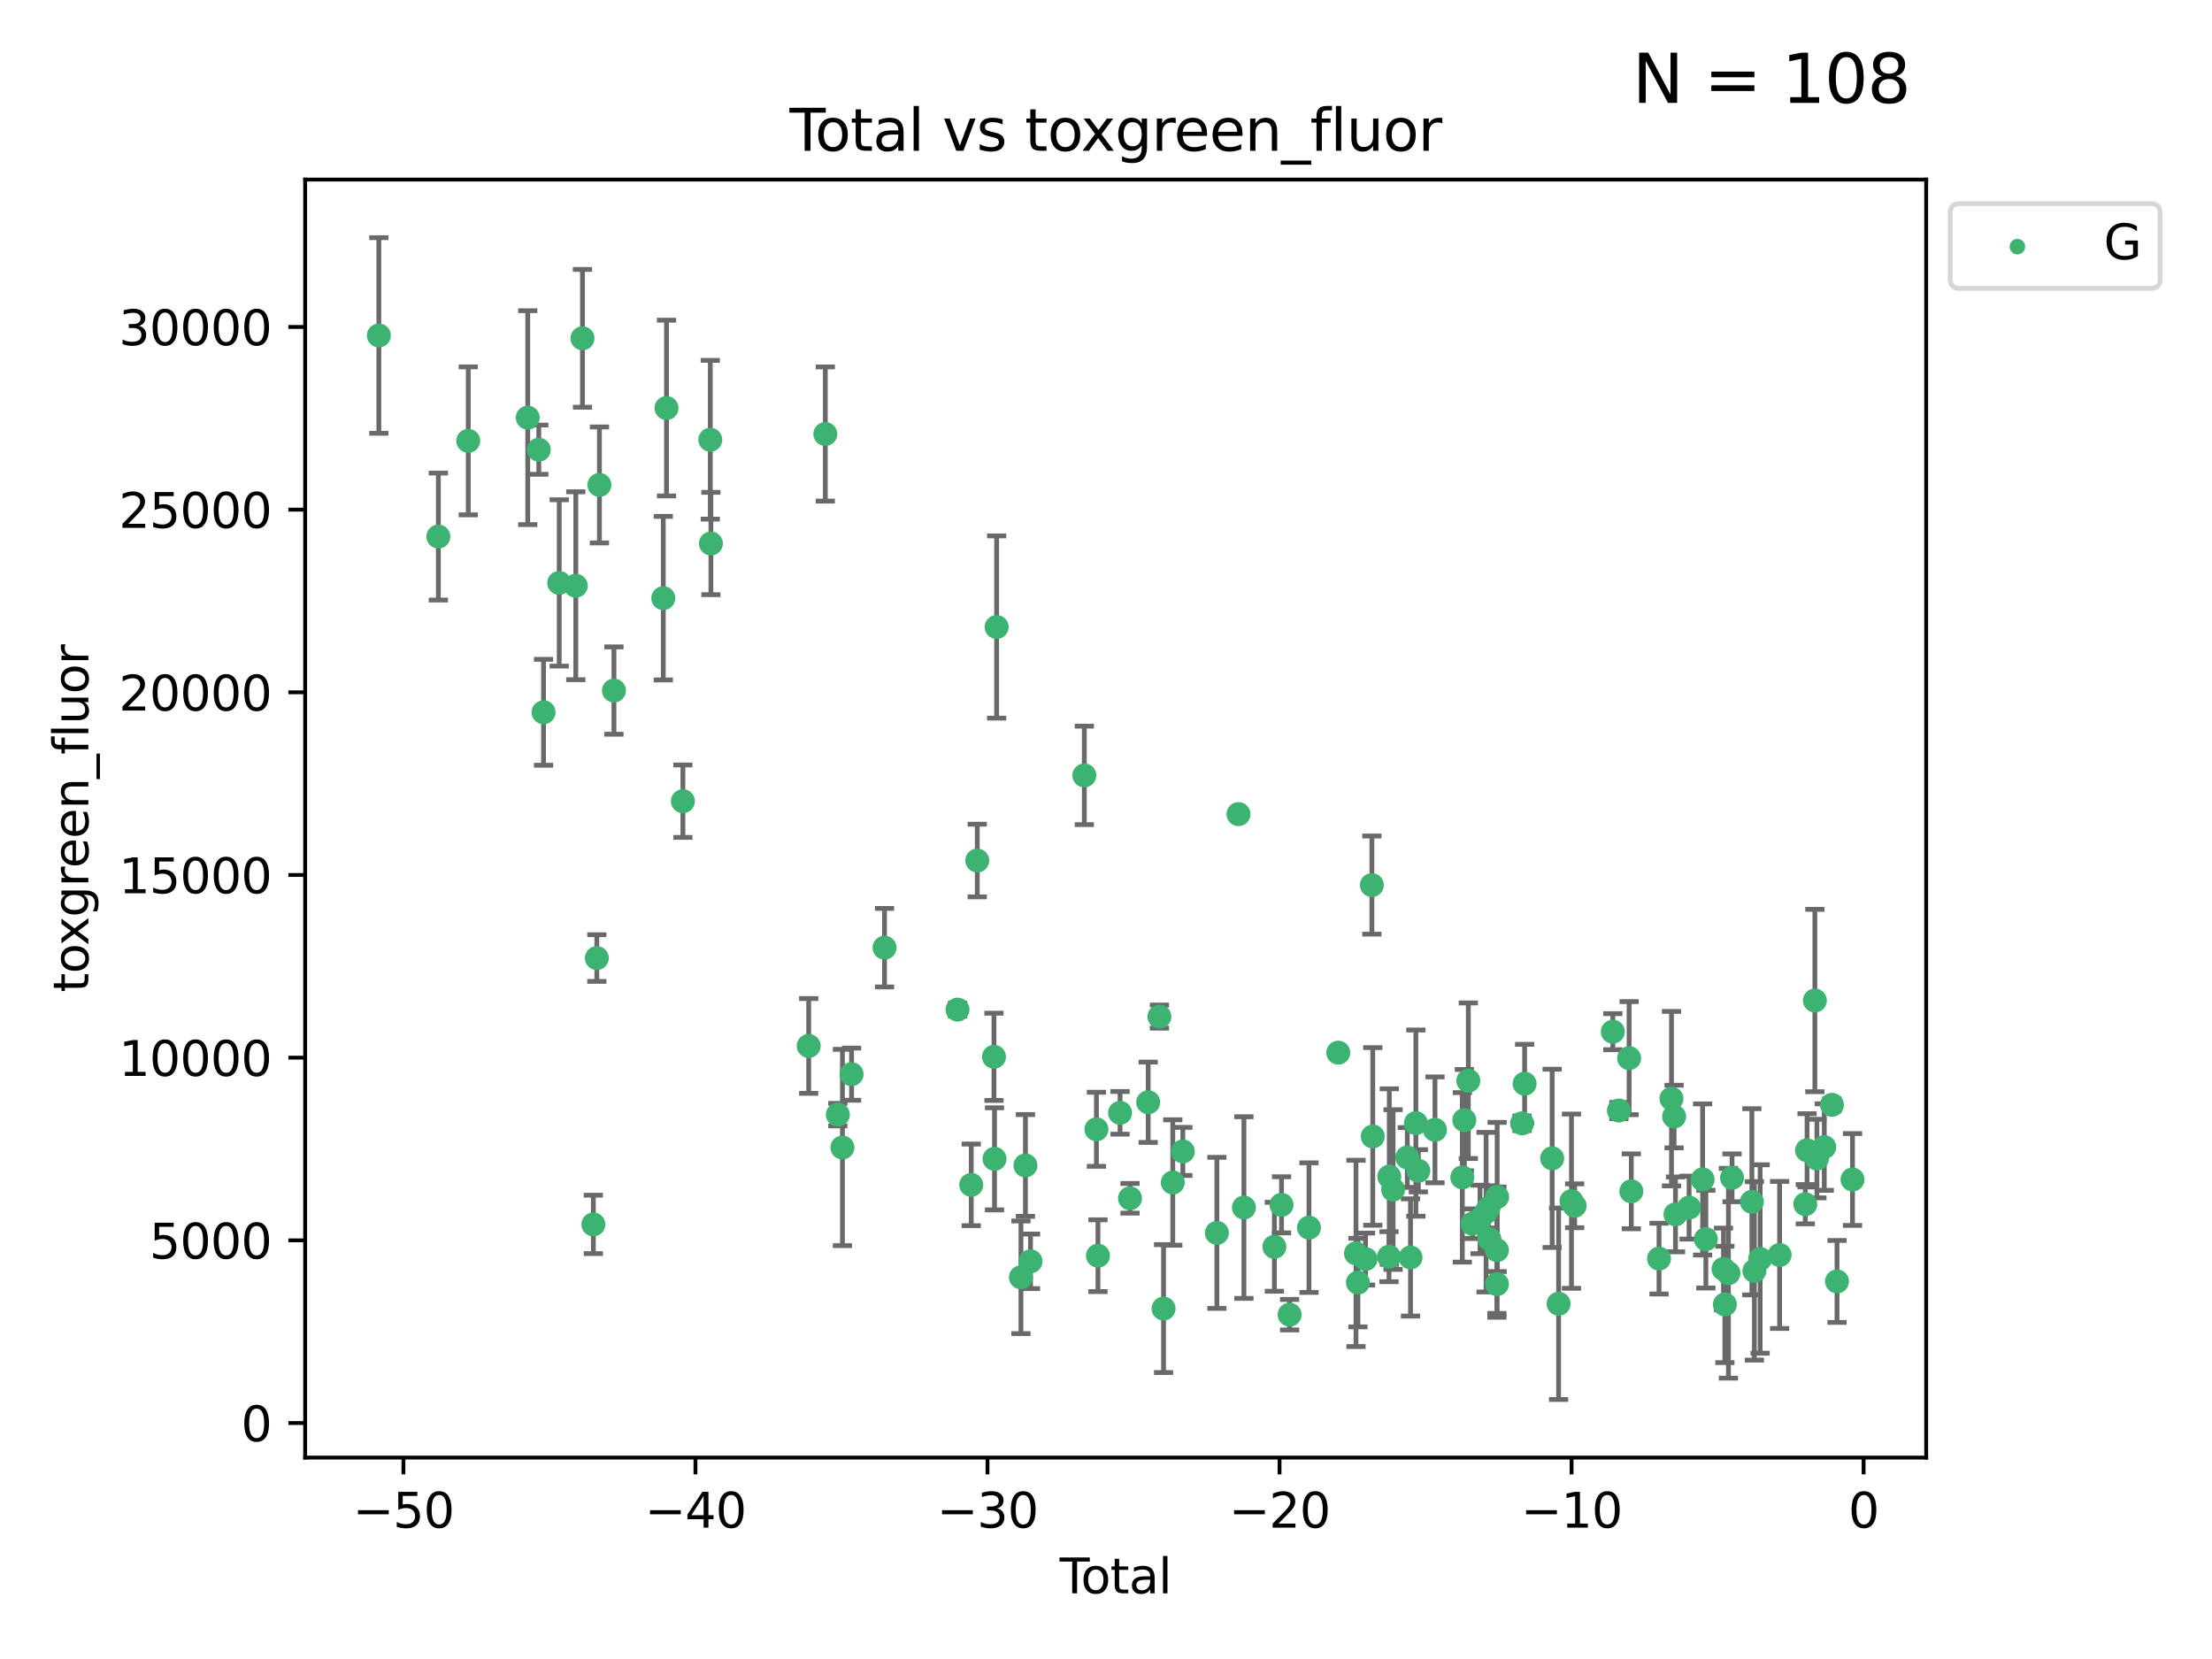 <?xml version="1.0" encoding="utf-8" standalone="no"?>
<!DOCTYPE svg PUBLIC "-//W3C//DTD SVG 1.1//EN"
  "http://www.w3.org/Graphics/SVG/1.1/DTD/svg11.dtd">
<svg xmlns:xlink="http://www.w3.org/1999/xlink" width="460.8pt" height="345.6pt" viewBox="0 0 460.8 345.6" xmlns="http://www.w3.org/2000/svg" version="1.1">
 <defs>
  <style type="text/css">*{stroke-linejoin: round; stroke-linecap: butt}</style>
 </defs>
 <g id="figure_1">
  <g id="patch_1">
   <path d="M 0 345.6 
L 460.8 345.6 
L 460.8 0 
L 0 0 
z
" style="fill: #ffffff"/>
  </g>
  <g id="axes_1">
   <g id="patch_2">
    <path d="M 63.571 303.64 
L 401.26 303.64 
L 401.26 37.411 
L 63.571 37.411 
z
" style="fill: #ffffff"/>
   </g>
   <g id="PathCollection_1">
    <defs>
     <path id="m991407af60" d="M 0 1.118 
C 0.297 1.118 0.581 1 0.791 0.791 
C 1 0.581 1.118 0.297 1.118 0 
C 1.118 -0.297 1 -0.581 0.791 -0.791 
C 0.581 -1 0.297 -1.118 0 -1.118 
C -0.297 -1.118 -0.581 -1 -0.791 -0.791 
C -1 -0.581 -1.118 -0.297 -1.118 0 
C -1.118 0.297 -1 0.581 -0.791 0.791 
C -0.581 1 -0.297 1.118 0 1.118 
z
" style="stroke: #3cb371"/>
    </defs>
    <g clip-path="url(#p4364fcc890)">
     <use xlink:href="#m991407af60" x="78.921" y="69.887" style="fill: #3cb371; stroke: #3cb371"/>
     <use xlink:href="#m991407af60" x="91.319" y="111.771" style="fill: #3cb371; stroke: #3cb371"/>
     <use xlink:href="#m991407af60" x="97.547" y="91.836" style="fill: #3cb371; stroke: #3cb371"/>
     <use xlink:href="#m991407af60" x="109.94" y="87.004" style="fill: #3cb371; stroke: #3cb371"/>
     <use xlink:href="#m991407af60" x="112.241" y="93.68" style="fill: #3cb371; stroke: #3cb371"/>
     <use xlink:href="#m991407af60" x="113.229" y="148.381" style="fill: #3cb371; stroke: #3cb371"/>
     <use xlink:href="#m991407af60" x="116.497" y="121.435" style="fill: #3cb371; stroke: #3cb371"/>
     <use xlink:href="#m991407af60" x="119.949" y="122.019" style="fill: #3cb371; stroke: #3cb371"/>
     <use xlink:href="#m991407af60" x="121.338" y="70.477" style="fill: #3cb371; stroke: #3cb371"/>
     <use xlink:href="#m991407af60" x="123.601" y="255.069" style="fill: #3cb371; stroke: #3cb371"/>
     <use xlink:href="#m991407af60" x="124.331" y="199.584" style="fill: #3cb371; stroke: #3cb371"/>
     <use xlink:href="#m991407af60" x="124.871" y="101.019" style="fill: #3cb371; stroke: #3cb371"/>
     <use xlink:href="#m991407af60" x="127.896" y="143.856" style="fill: #3cb371; stroke: #3cb371"/>
     <use xlink:href="#m991407af60" x="138.175" y="124.607" style="fill: #3cb371; stroke: #3cb371"/>
     <use xlink:href="#m991407af60" x="138.848" y="85.004" style="fill: #3cb371; stroke: #3cb371"/>
     <use xlink:href="#m991407af60" x="142.26" y="166.899" style="fill: #3cb371; stroke: #3cb371"/>
     <use xlink:href="#m991407af60" x="147.966" y="91.607" style="fill: #3cb371; stroke: #3cb371"/>
     <use xlink:href="#m991407af60" x="148.095" y="113.222" style="fill: #3cb371; stroke: #3cb371"/>
     <use xlink:href="#m991407af60" x="168.466" y="217.892" style="fill: #3cb371; stroke: #3cb371"/>
     <use xlink:href="#m991407af60" x="171.929" y="90.412" style="fill: #3cb371; stroke: #3cb371"/>
     <use xlink:href="#m991407af60" x="174.538" y="232.2" style="fill: #3cb371; stroke: #3cb371"/>
     <use xlink:href="#m991407af60" x="175.494" y="239.045" style="fill: #3cb371; stroke: #3cb371"/>
     <use xlink:href="#m991407af60" x="177.398" y="223.771" style="fill: #3cb371; stroke: #3cb371"/>
     <use xlink:href="#m991407af60" x="184.265" y="197.418" style="fill: #3cb371; stroke: #3cb371"/>
     <use xlink:href="#m991407af60" x="199.47" y="210.315" style="fill: #3cb371; stroke: #3cb371"/>
     <use xlink:href="#m991407af60" x="202.33" y="246.825" style="fill: #3cb371; stroke: #3cb371"/>
     <use xlink:href="#m991407af60" x="203.583" y="179.264" style="fill: #3cb371; stroke: #3cb371"/>
     <use xlink:href="#m991407af60" x="207.064" y="220.148" style="fill: #3cb371; stroke: #3cb371"/>
     <use xlink:href="#m991407af60" x="207.175" y="241.41" style="fill: #3cb371; stroke: #3cb371"/>
     <use xlink:href="#m991407af60" x="207.614" y="130.62" style="fill: #3cb371; stroke: #3cb371"/>
     <use xlink:href="#m991407af60" x="212.681" y="266.084" style="fill: #3cb371; stroke: #3cb371"/>
     <use xlink:href="#m991407af60" x="213.616" y="242.784" style="fill: #3cb371; stroke: #3cb371"/>
     <use xlink:href="#m991407af60" x="214.675" y="262.759" style="fill: #3cb371; stroke: #3cb371"/>
     <use xlink:href="#m991407af60" x="225.886" y="161.528" style="fill: #3cb371; stroke: #3cb371"/>
     <use xlink:href="#m991407af60" x="228.402" y="235.251" style="fill: #3cb371; stroke: #3cb371"/>
     <use xlink:href="#m991407af60" x="228.723" y="261.581" style="fill: #3cb371; stroke: #3cb371"/>
     <use xlink:href="#m991407af60" x="233.33" y="231.824" style="fill: #3cb371; stroke: #3cb371"/>
     <use xlink:href="#m991407af60" x="235.401" y="249.629" style="fill: #3cb371; stroke: #3cb371"/>
     <use xlink:href="#m991407af60" x="239.187" y="229.62" style="fill: #3cb371; stroke: #3cb371"/>
     <use xlink:href="#m991407af60" x="241.528" y="211.774" style="fill: #3cb371; stroke: #3cb371"/>
     <use xlink:href="#m991407af60" x="242.391" y="272.601" style="fill: #3cb371; stroke: #3cb371"/>
     <use xlink:href="#m991407af60" x="244.311" y="246.338" style="fill: #3cb371; stroke: #3cb371"/>
     <use xlink:href="#m991407af60" x="246.406" y="239.86" style="fill: #3cb371; stroke: #3cb371"/>
     <use xlink:href="#m991407af60" x="253.503" y="256.834" style="fill: #3cb371; stroke: #3cb371"/>
     <use xlink:href="#m991407af60" x="258.003" y="169.598" style="fill: #3cb371; stroke: #3cb371"/>
     <use xlink:href="#m991407af60" x="259.13" y="251.557" style="fill: #3cb371; stroke: #3cb371"/>
     <use xlink:href="#m991407af60" x="265.479" y="259.73" style="fill: #3cb371; stroke: #3cb371"/>
     <use xlink:href="#m991407af60" x="266.965" y="250.986" style="fill: #3cb371; stroke: #3cb371"/>
     <use xlink:href="#m991407af60" x="268.65" y="273.872" style="fill: #3cb371; stroke: #3cb371"/>
     <use xlink:href="#m991407af60" x="272.684" y="255.74" style="fill: #3cb371; stroke: #3cb371"/>
     <use xlink:href="#m991407af60" x="278.783" y="219.287" style="fill: #3cb371; stroke: #3cb371"/>
     <use xlink:href="#m991407af60" x="282.476" y="261.108" style="fill: #3cb371; stroke: #3cb371"/>
     <use xlink:href="#m991407af60" x="282.879" y="267.187" style="fill: #3cb371; stroke: #3cb371"/>
     <use xlink:href="#m991407af60" x="284.468" y="262.285" style="fill: #3cb371; stroke: #3cb371"/>
     <use xlink:href="#m991407af60" x="285.787" y="184.38" style="fill: #3cb371; stroke: #3cb371"/>
     <use xlink:href="#m991407af60" x="285.974" y="236.74" style="fill: #3cb371; stroke: #3cb371"/>
     <use xlink:href="#m991407af60" x="289.356" y="261.792" style="fill: #3cb371; stroke: #3cb371"/>
     <use xlink:href="#m991407af60" x="289.417" y="245.104" style="fill: #3cb371; stroke: #3cb371"/>
     <use xlink:href="#m991407af60" x="290.206" y="247.809" style="fill: #3cb371; stroke: #3cb371"/>
     <use xlink:href="#m991407af60" x="293.164" y="241.124" style="fill: #3cb371; stroke: #3cb371"/>
     <use xlink:href="#m991407af60" x="293.836" y="261.95" style="fill: #3cb371; stroke: #3cb371"/>
     <use xlink:href="#m991407af60" x="294.953" y="233.965" style="fill: #3cb371; stroke: #3cb371"/>
     <use xlink:href="#m991407af60" x="295.468" y="243.895" style="fill: #3cb371; stroke: #3cb371"/>
     <use xlink:href="#m991407af60" x="298.934" y="235.362" style="fill: #3cb371; stroke: #3cb371"/>
     <use xlink:href="#m991407af60" x="304.628" y="245.272" style="fill: #3cb371; stroke: #3cb371"/>
     <use xlink:href="#m991407af60" x="305.049" y="233.34" style="fill: #3cb371; stroke: #3cb371"/>
     <use xlink:href="#m991407af60" x="305.879" y="225.134" style="fill: #3cb371; stroke: #3cb371"/>
     <use xlink:href="#m991407af60" x="306.731" y="254.92" style="fill: #3cb371; stroke: #3cb371"/>
     <use xlink:href="#m991407af60" x="308.317" y="254.027" style="fill: #3cb371; stroke: #3cb371"/>
     <use xlink:href="#m991407af60" x="309.578" y="252.515" style="fill: #3cb371; stroke: #3cb371"/>
     <use xlink:href="#m991407af60" x="310.083" y="251.634" style="fill: #3cb371; stroke: #3cb371"/>
     <use xlink:href="#m991407af60" x="310.279" y="258.144" style="fill: #3cb371; stroke: #3cb371"/>
     <use xlink:href="#m991407af60" x="311.834" y="260.438" style="fill: #3cb371; stroke: #3cb371"/>
     <use xlink:href="#m991407af60" x="311.839" y="267.506" style="fill: #3cb371; stroke: #3cb371"/>
     <use xlink:href="#m991407af60" x="311.887" y="249.352" style="fill: #3cb371; stroke: #3cb371"/>
     <use xlink:href="#m991407af60" x="317.075" y="234.008" style="fill: #3cb371; stroke: #3cb371"/>
     <use xlink:href="#m991407af60" x="317.605" y="225.751" style="fill: #3cb371; stroke: #3cb371"/>
     <use xlink:href="#m991407af60" x="323.343" y="241.305" style="fill: #3cb371; stroke: #3cb371"/>
     <use xlink:href="#m991407af60" x="324.687" y="271.596" style="fill: #3cb371; stroke: #3cb371"/>
     <use xlink:href="#m991407af60" x="327.364" y="250.226" style="fill: #3cb371; stroke: #3cb371"/>
     <use xlink:href="#m991407af60" x="328.026" y="251.189" style="fill: #3cb371; stroke: #3cb371"/>
     <use xlink:href="#m991407af60" x="335.981" y="214.919" style="fill: #3cb371; stroke: #3cb371"/>
     <use xlink:href="#m991407af60" x="337.246" y="231.346" style="fill: #3cb371; stroke: #3cb371"/>
     <use xlink:href="#m991407af60" x="339.373" y="220.427" style="fill: #3cb371; stroke: #3cb371"/>
     <use xlink:href="#m991407af60" x="339.836" y="248.171" style="fill: #3cb371; stroke: #3cb371"/>
     <use xlink:href="#m991407af60" x="345.606" y="262.19" style="fill: #3cb371; stroke: #3cb371"/>
     <use xlink:href="#m991407af60" x="348.201" y="228.87" style="fill: #3cb371; stroke: #3cb371"/>
     <use xlink:href="#m991407af60" x="348.747" y="232.592" style="fill: #3cb371; stroke: #3cb371"/>
     <use xlink:href="#m991407af60" x="349.036" y="252.976" style="fill: #3cb371; stroke: #3cb371"/>
     <use xlink:href="#m991407af60" x="351.867" y="251.567" style="fill: #3cb371; stroke: #3cb371"/>
     <use xlink:href="#m991407af60" x="354.686" y="245.704" style="fill: #3cb371; stroke: #3cb371"/>
     <use xlink:href="#m991407af60" x="355.362" y="258.136" style="fill: #3cb371; stroke: #3cb371"/>
     <use xlink:href="#m991407af60" x="359.037" y="264.346" style="fill: #3cb371; stroke: #3cb371"/>
     <use xlink:href="#m991407af60" x="359.324" y="271.74" style="fill: #3cb371; stroke: #3cb371"/>
     <use xlink:href="#m991407af60" x="360.063" y="265.24" style="fill: #3cb371; stroke: #3cb371"/>
     <use xlink:href="#m991407af60" x="360.815" y="245.361" style="fill: #3cb371; stroke: #3cb371"/>
     <use xlink:href="#m991407af60" x="364.948" y="250.356" style="fill: #3cb371; stroke: #3cb371"/>
     <use xlink:href="#m991407af60" x="365.474" y="264.748" style="fill: #3cb371; stroke: #3cb371"/>
     <use xlink:href="#m991407af60" x="366.668" y="262.274" style="fill: #3cb371; stroke: #3cb371"/>
     <use xlink:href="#m991407af60" x="370.728" y="261.429" style="fill: #3cb371; stroke: #3cb371"/>
     <use xlink:href="#m991407af60" x="376.076" y="250.858" style="fill: #3cb371; stroke: #3cb371"/>
     <use xlink:href="#m991407af60" x="376.444" y="239.635" style="fill: #3cb371; stroke: #3cb371"/>
     <use xlink:href="#m991407af60" x="378.073" y="208.425" style="fill: #3cb371; stroke: #3cb371"/>
     <use xlink:href="#m991407af60" x="378.495" y="241.352" style="fill: #3cb371; stroke: #3cb371"/>
     <use xlink:href="#m991407af60" x="380.027" y="238.954" style="fill: #3cb371; stroke: #3cb371"/>
     <use xlink:href="#m991407af60" x="381.63" y="230.154" style="fill: #3cb371; stroke: #3cb371"/>
     <use xlink:href="#m991407af60" x="382.683" y="266.942" style="fill: #3cb371; stroke: #3cb371"/>
     <use xlink:href="#m991407af60" x="385.911" y="245.71" style="fill: #3cb371; stroke: #3cb371"/>
    </g>
   </g>
   <g id="matplotlib.axis_1">
    <g id="xtick_1">
     <g id="line2d_1">
      <defs>
       <path id="mff659eb994" d="M 0 0 
L 0 3.5 
" style="stroke: #000000; stroke-width: 0.8"/>
      </defs>
      <g>
       <use xlink:href="#mff659eb994" x="84.041" y="303.64" style="stroke: #000000; stroke-width: 0.8"/>
      </g>
     </g>
     <g id="text_1">
      <!-- −50 -->
      <g transform="translate(73.488 318.238)scale(0.1 -0.1)">
       <defs>
        <path id="DejaVuSans-2212" d="M 678 2272 
L 4684 2272 
L 4684 1741 
L 678 1741 
L 678 2272 
z
" transform="scale(0.016)"/>
        <path id="DejaVuSans-35" d="M 691 4666 
L 3169 4666 
L 3169 4134 
L 1269 4134 
L 1269 2991 
Q 1406 3038 1543 3061 
Q 1681 3084 1819 3084 
Q 2600 3084 3056 2656 
Q 3513 2228 3513 1497 
Q 3513 744 3044 326 
Q 2575 -91 1722 -91 
Q 1428 -91 1123 -41 
Q 819 9 494 109 
L 494 744 
Q 775 591 1075 516 
Q 1375 441 1709 441 
Q 2250 441 2565 725 
Q 2881 1009 2881 1497 
Q 2881 1984 2565 2268 
Q 2250 2553 1709 2553 
Q 1456 2553 1204 2497 
Q 953 2441 691 2322 
L 691 4666 
z
" transform="scale(0.016)"/>
        <path id="DejaVuSans-30" d="M 2034 4250 
Q 1547 4250 1301 3770 
Q 1056 3291 1056 2328 
Q 1056 1369 1301 889 
Q 1547 409 2034 409 
Q 2525 409 2770 889 
Q 3016 1369 3016 2328 
Q 3016 3291 2770 3770 
Q 2525 4250 2034 4250 
z
M 2034 4750 
Q 2819 4750 3233 4129 
Q 3647 3509 3647 2328 
Q 3647 1150 3233 529 
Q 2819 -91 2034 -91 
Q 1250 -91 836 529 
Q 422 1150 422 2328 
Q 422 3509 836 4129 
Q 1250 4750 2034 4750 
z
" transform="scale(0.016)"/>
       </defs>
       <use xlink:href="#DejaVuSans-2212"/>
       <use xlink:href="#DejaVuSans-35" x="83.789"/>
       <use xlink:href="#DejaVuSans-30" x="147.412"/>
      </g>
     </g>
    </g>
    <g id="xtick_2">
     <g id="line2d_2">
      <g>
       <use xlink:href="#mff659eb994" x="144.877" y="303.64" style="stroke: #000000; stroke-width: 0.8"/>
      </g>
     </g>
     <g id="text_2">
      <!-- −40 -->
      <g transform="translate(134.325 318.238)scale(0.1 -0.1)">
       <defs>
        <path id="DejaVuSans-34" d="M 2419 4116 
L 825 1625 
L 2419 1625 
L 2419 4116 
z
M 2253 4666 
L 3047 4666 
L 3047 1625 
L 3713 1625 
L 3713 1100 
L 3047 1100 
L 3047 0 
L 2419 0 
L 2419 1100 
L 313 1100 
L 313 1709 
L 2253 4666 
z
" transform="scale(0.016)"/>
       </defs>
       <use xlink:href="#DejaVuSans-2212"/>
       <use xlink:href="#DejaVuSans-34" x="83.789"/>
       <use xlink:href="#DejaVuSans-30" x="147.412"/>
      </g>
     </g>
    </g>
    <g id="xtick_3">
     <g id="line2d_3">
      <g>
       <use xlink:href="#mff659eb994" x="205.713" y="303.64" style="stroke: #000000; stroke-width: 0.8"/>
      </g>
     </g>
     <g id="text_3">
      <!-- −30 -->
      <g transform="translate(195.161 318.238)scale(0.1 -0.1)">
       <defs>
        <path id="DejaVuSans-33" d="M 2597 2516 
Q 3050 2419 3304 2112 
Q 3559 1806 3559 1356 
Q 3559 666 3084 287 
Q 2609 -91 1734 -91 
Q 1441 -91 1130 -33 
Q 819 25 488 141 
L 488 750 
Q 750 597 1062 519 
Q 1375 441 1716 441 
Q 2309 441 2620 675 
Q 2931 909 2931 1356 
Q 2931 1769 2642 2001 
Q 2353 2234 1838 2234 
L 1294 2234 
L 1294 2753 
L 1863 2753 
Q 2328 2753 2575 2939 
Q 2822 3125 2822 3475 
Q 2822 3834 2567 4026 
Q 2313 4219 1838 4219 
Q 1578 4219 1281 4162 
Q 984 4106 628 3988 
L 628 4550 
Q 988 4650 1302 4700 
Q 1616 4750 1894 4750 
Q 2613 4750 3031 4423 
Q 3450 4097 3450 3541 
Q 3450 3153 3228 2886 
Q 3006 2619 2597 2516 
z
" transform="scale(0.016)"/>
       </defs>
       <use xlink:href="#DejaVuSans-2212"/>
       <use xlink:href="#DejaVuSans-33" x="83.789"/>
       <use xlink:href="#DejaVuSans-30" x="147.412"/>
      </g>
     </g>
    </g>
    <g id="xtick_4">
     <g id="line2d_4">
      <g>
       <use xlink:href="#mff659eb994" x="266.549" y="303.64" style="stroke: #000000; stroke-width: 0.8"/>
      </g>
     </g>
     <g id="text_4">
      <!-- −20 -->
      <g transform="translate(255.997 318.238)scale(0.1 -0.1)">
       <defs>
        <path id="DejaVuSans-32" d="M 1228 531 
L 3431 531 
L 3431 0 
L 469 0 
L 469 531 
Q 828 903 1448 1529 
Q 2069 2156 2228 2338 
Q 2531 2678 2651 2914 
Q 2772 3150 2772 3378 
Q 2772 3750 2511 3984 
Q 2250 4219 1831 4219 
Q 1534 4219 1204 4116 
Q 875 4013 500 3803 
L 500 4441 
Q 881 4594 1212 4672 
Q 1544 4750 1819 4750 
Q 2544 4750 2975 4387 
Q 3406 4025 3406 3419 
Q 3406 3131 3298 2873 
Q 3191 2616 2906 2266 
Q 2828 2175 2409 1742 
Q 1991 1309 1228 531 
z
" transform="scale(0.016)"/>
       </defs>
       <use xlink:href="#DejaVuSans-2212"/>
       <use xlink:href="#DejaVuSans-32" x="83.789"/>
       <use xlink:href="#DejaVuSans-30" x="147.412"/>
      </g>
     </g>
    </g>
    <g id="xtick_5">
     <g id="line2d_5">
      <g>
       <use xlink:href="#mff659eb994" x="327.385" y="303.64" style="stroke: #000000; stroke-width: 0.8"/>
      </g>
     </g>
     <g id="text_5">
      <!-- −10 -->
      <g transform="translate(316.833 318.238)scale(0.1 -0.1)">
       <defs>
        <path id="DejaVuSans-31" d="M 794 531 
L 1825 531 
L 1825 4091 
L 703 3866 
L 703 4441 
L 1819 4666 
L 2450 4666 
L 2450 531 
L 3481 531 
L 3481 0 
L 794 0 
L 794 531 
z
" transform="scale(0.016)"/>
       </defs>
       <use xlink:href="#DejaVuSans-2212"/>
       <use xlink:href="#DejaVuSans-31" x="83.789"/>
       <use xlink:href="#DejaVuSans-30" x="147.412"/>
      </g>
     </g>
    </g>
    <g id="xtick_6">
     <g id="line2d_6">
      <g>
       <use xlink:href="#mff659eb994" x="388.221" y="303.64" style="stroke: #000000; stroke-width: 0.8"/>
      </g>
     </g>
     <g id="text_6">
      <!-- 0 -->
      <g transform="translate(385.04 318.238)scale(0.1 -0.1)">
       <use xlink:href="#DejaVuSans-30"/>
      </g>
     </g>
    </g>
    <g id="text_7">
     <!-- Total -->
     <g transform="translate(220.739 331.917)scale(0.1 -0.1)">
      <defs>
       <path id="DejaVuSans-54" d="M -19 4666 
L 3928 4666 
L 3928 4134 
L 2272 4134 
L 2272 0 
L 1638 0 
L 1638 4134 
L -19 4134 
L -19 4666 
z
" transform="scale(0.016)"/>
       <path id="DejaVuSans-6f" d="M 1959 3097 
Q 1497 3097 1228 2736 
Q 959 2375 959 1747 
Q 959 1119 1226 758 
Q 1494 397 1959 397 
Q 2419 397 2687 759 
Q 2956 1122 2956 1747 
Q 2956 2369 2687 2733 
Q 2419 3097 1959 3097 
z
M 1959 3584 
Q 2709 3584 3137 3096 
Q 3566 2609 3566 1747 
Q 3566 888 3137 398 
Q 2709 -91 1959 -91 
Q 1206 -91 779 398 
Q 353 888 353 1747 
Q 353 2609 779 3096 
Q 1206 3584 1959 3584 
z
" transform="scale(0.016)"/>
       <path id="DejaVuSans-74" d="M 1172 4494 
L 1172 3500 
L 2356 3500 
L 2356 3053 
L 1172 3053 
L 1172 1153 
Q 1172 725 1289 603 
Q 1406 481 1766 481 
L 2356 481 
L 2356 0 
L 1766 0 
Q 1100 0 847 248 
Q 594 497 594 1153 
L 594 3053 
L 172 3053 
L 172 3500 
L 594 3500 
L 594 4494 
L 1172 4494 
z
" transform="scale(0.016)"/>
       <path id="DejaVuSans-61" d="M 2194 1759 
Q 1497 1759 1228 1600 
Q 959 1441 959 1056 
Q 959 750 1161 570 
Q 1363 391 1709 391 
Q 2188 391 2477 730 
Q 2766 1069 2766 1631 
L 2766 1759 
L 2194 1759 
z
M 3341 1997 
L 3341 0 
L 2766 0 
L 2766 531 
Q 2569 213 2275 61 
Q 1981 -91 1556 -91 
Q 1019 -91 701 211 
Q 384 513 384 1019 
Q 384 1609 779 1909 
Q 1175 2209 1959 2209 
L 2766 2209 
L 2766 2266 
Q 2766 2663 2505 2880 
Q 2244 3097 1772 3097 
Q 1472 3097 1187 3025 
Q 903 2953 641 2809 
L 641 3341 
Q 956 3463 1253 3523 
Q 1550 3584 1831 3584 
Q 2591 3584 2966 3190 
Q 3341 2797 3341 1997 
z
" transform="scale(0.016)"/>
       <path id="DejaVuSans-6c" d="M 603 4863 
L 1178 4863 
L 1178 0 
L 603 0 
L 603 4863 
z
" transform="scale(0.016)"/>
      </defs>
      <use xlink:href="#DejaVuSans-54"/>
      <use xlink:href="#DejaVuSans-6f" x="44.084"/>
      <use xlink:href="#DejaVuSans-74" x="105.266"/>
      <use xlink:href="#DejaVuSans-61" x="144.475"/>
      <use xlink:href="#DejaVuSans-6c" x="205.754"/>
     </g>
    </g>
   </g>
   <g id="matplotlib.axis_2">
    <g id="ytick_1">
     <g id="line2d_7">
      <defs>
       <path id="med5e8ba306" d="M 0 0 
L -3.5 0 
" style="stroke: #000000; stroke-width: 0.8"/>
      </defs>
      <g>
       <use xlink:href="#med5e8ba306" x="63.571" y="296.441" style="stroke: #000000; stroke-width: 0.8"/>
      </g>
     </g>
     <g id="text_8">
      <!-- 0 -->
      <g transform="translate(50.209 300.24)scale(0.1 -0.1)">
       <use xlink:href="#DejaVuSans-30"/>
      </g>
     </g>
    </g>
    <g id="ytick_2">
     <g id="line2d_8">
      <g>
       <use xlink:href="#med5e8ba306" x="63.571" y="258.387" style="stroke: #000000; stroke-width: 0.8"/>
      </g>
     </g>
     <g id="text_9">
      <!-- 5000 -->
      <g transform="translate(31.121 262.186)scale(0.1 -0.1)">
       <use xlink:href="#DejaVuSans-35"/>
       <use xlink:href="#DejaVuSans-30" x="63.623"/>
       <use xlink:href="#DejaVuSans-30" x="127.246"/>
       <use xlink:href="#DejaVuSans-30" x="190.869"/>
      </g>
     </g>
    </g>
    <g id="ytick_3">
     <g id="line2d_9">
      <g>
       <use xlink:href="#med5e8ba306" x="63.571" y="220.332" style="stroke: #000000; stroke-width: 0.8"/>
      </g>
     </g>
     <g id="text_10">
      <!-- 10000 -->
      <g transform="translate(24.759 224.131)scale(0.1 -0.1)">
       <use xlink:href="#DejaVuSans-31"/>
       <use xlink:href="#DejaVuSans-30" x="63.623"/>
       <use xlink:href="#DejaVuSans-30" x="127.246"/>
       <use xlink:href="#DejaVuSans-30" x="190.869"/>
       <use xlink:href="#DejaVuSans-30" x="254.492"/>
      </g>
     </g>
    </g>
    <g id="ytick_4">
     <g id="line2d_10">
      <g>
       <use xlink:href="#med5e8ba306" x="63.571" y="182.277" style="stroke: #000000; stroke-width: 0.8"/>
      </g>
     </g>
     <g id="text_11">
      <!-- 15000 -->
      <g transform="translate(24.759 186.076)scale(0.1 -0.1)">
       <use xlink:href="#DejaVuSans-31"/>
       <use xlink:href="#DejaVuSans-35" x="63.623"/>
       <use xlink:href="#DejaVuSans-30" x="127.246"/>
       <use xlink:href="#DejaVuSans-30" x="190.869"/>
       <use xlink:href="#DejaVuSans-30" x="254.492"/>
      </g>
     </g>
    </g>
    <g id="ytick_5">
     <g id="line2d_11">
      <g>
       <use xlink:href="#med5e8ba306" x="63.571" y="144.222" style="stroke: #000000; stroke-width: 0.8"/>
      </g>
     </g>
     <g id="text_12">
      <!-- 20000 -->
      <g transform="translate(24.759 148.022)scale(0.1 -0.1)">
       <use xlink:href="#DejaVuSans-32"/>
       <use xlink:href="#DejaVuSans-30" x="63.623"/>
       <use xlink:href="#DejaVuSans-30" x="127.246"/>
       <use xlink:href="#DejaVuSans-30" x="190.869"/>
       <use xlink:href="#DejaVuSans-30" x="254.492"/>
      </g>
     </g>
    </g>
    <g id="ytick_6">
     <g id="line2d_12">
      <g>
       <use xlink:href="#med5e8ba306" x="63.571" y="106.168" style="stroke: #000000; stroke-width: 0.8"/>
      </g>
     </g>
     <g id="text_13">
      <!-- 25000 -->
      <g transform="translate(24.759 109.967)scale(0.1 -0.1)">
       <use xlink:href="#DejaVuSans-32"/>
       <use xlink:href="#DejaVuSans-35" x="63.623"/>
       <use xlink:href="#DejaVuSans-30" x="127.246"/>
       <use xlink:href="#DejaVuSans-30" x="190.869"/>
       <use xlink:href="#DejaVuSans-30" x="254.492"/>
      </g>
     </g>
    </g>
    <g id="ytick_7">
     <g id="line2d_13">
      <g>
       <use xlink:href="#med5e8ba306" x="63.571" y="68.113" style="stroke: #000000; stroke-width: 0.8"/>
      </g>
     </g>
     <g id="text_14">
      <!-- 30000 -->
      <g transform="translate(24.759 71.912)scale(0.1 -0.1)">
       <use xlink:href="#DejaVuSans-33"/>
       <use xlink:href="#DejaVuSans-30" x="63.623"/>
       <use xlink:href="#DejaVuSans-30" x="127.246"/>
       <use xlink:href="#DejaVuSans-30" x="190.869"/>
       <use xlink:href="#DejaVuSans-30" x="254.492"/>
      </g>
     </g>
    </g>
    <g id="text_15">
     <!-- toxgreen_fluor -->
     <g transform="translate(18.401 206.72)rotate(-90)scale(0.1 -0.1)">
      <defs>
       <path id="DejaVuSans-78" d="M 3513 3500 
L 2247 1797 
L 3578 0 
L 2900 0 
L 1881 1375 
L 863 0 
L 184 0 
L 1544 1831 
L 300 3500 
L 978 3500 
L 1906 2253 
L 2834 3500 
L 3513 3500 
z
" transform="scale(0.016)"/>
       <path id="DejaVuSans-67" d="M 2906 1791 
Q 2906 2416 2648 2759 
Q 2391 3103 1925 3103 
Q 1463 3103 1205 2759 
Q 947 2416 947 1791 
Q 947 1169 1205 825 
Q 1463 481 1925 481 
Q 2391 481 2648 825 
Q 2906 1169 2906 1791 
z
M 3481 434 
Q 3481 -459 3084 -895 
Q 2688 -1331 1869 -1331 
Q 1566 -1331 1297 -1286 
Q 1028 -1241 775 -1147 
L 775 -588 
Q 1028 -725 1275 -790 
Q 1522 -856 1778 -856 
Q 2344 -856 2625 -561 
Q 2906 -266 2906 331 
L 2906 616 
Q 2728 306 2450 153 
Q 2172 0 1784 0 
Q 1141 0 747 490 
Q 353 981 353 1791 
Q 353 2603 747 3093 
Q 1141 3584 1784 3584 
Q 2172 3584 2450 3431 
Q 2728 3278 2906 2969 
L 2906 3500 
L 3481 3500 
L 3481 434 
z
" transform="scale(0.016)"/>
       <path id="DejaVuSans-72" d="M 2631 2963 
Q 2534 3019 2420 3045 
Q 2306 3072 2169 3072 
Q 1681 3072 1420 2755 
Q 1159 2438 1159 1844 
L 1159 0 
L 581 0 
L 581 3500 
L 1159 3500 
L 1159 2956 
Q 1341 3275 1631 3429 
Q 1922 3584 2338 3584 
Q 2397 3584 2469 3576 
Q 2541 3569 2628 3553 
L 2631 2963 
z
" transform="scale(0.016)"/>
       <path id="DejaVuSans-65" d="M 3597 1894 
L 3597 1613 
L 953 1613 
Q 991 1019 1311 708 
Q 1631 397 2203 397 
Q 2534 397 2845 478 
Q 3156 559 3463 722 
L 3463 178 
Q 3153 47 2828 -22 
Q 2503 -91 2169 -91 
Q 1331 -91 842 396 
Q 353 884 353 1716 
Q 353 2575 817 3079 
Q 1281 3584 2069 3584 
Q 2775 3584 3186 3129 
Q 3597 2675 3597 1894 
z
M 3022 2063 
Q 3016 2534 2758 2815 
Q 2500 3097 2075 3097 
Q 1594 3097 1305 2825 
Q 1016 2553 972 2059 
L 3022 2063 
z
" transform="scale(0.016)"/>
       <path id="DejaVuSans-6e" d="M 3513 2113 
L 3513 0 
L 2938 0 
L 2938 2094 
Q 2938 2591 2744 2837 
Q 2550 3084 2163 3084 
Q 1697 3084 1428 2787 
Q 1159 2491 1159 1978 
L 1159 0 
L 581 0 
L 581 3500 
L 1159 3500 
L 1159 2956 
Q 1366 3272 1645 3428 
Q 1925 3584 2291 3584 
Q 2894 3584 3203 3211 
Q 3513 2838 3513 2113 
z
" transform="scale(0.016)"/>
       <path id="DejaVuSans-5f" d="M 3263 -1063 
L 3263 -1509 
L -63 -1509 
L -63 -1063 
L 3263 -1063 
z
" transform="scale(0.016)"/>
       <path id="DejaVuSans-66" d="M 2375 4863 
L 2375 4384 
L 1825 4384 
Q 1516 4384 1395 4259 
Q 1275 4134 1275 3809 
L 1275 3500 
L 2222 3500 
L 2222 3053 
L 1275 3053 
L 1275 0 
L 697 0 
L 697 3053 
L 147 3053 
L 147 3500 
L 697 3500 
L 697 3744 
Q 697 4328 969 4595 
Q 1241 4863 1831 4863 
L 2375 4863 
z
" transform="scale(0.016)"/>
       <path id="DejaVuSans-75" d="M 544 1381 
L 544 3500 
L 1119 3500 
L 1119 1403 
Q 1119 906 1312 657 
Q 1506 409 1894 409 
Q 2359 409 2629 706 
Q 2900 1003 2900 1516 
L 2900 3500 
L 3475 3500 
L 3475 0 
L 2900 0 
L 2900 538 
Q 2691 219 2414 64 
Q 2138 -91 1772 -91 
Q 1169 -91 856 284 
Q 544 659 544 1381 
z
M 1991 3584 
L 1991 3584 
z
" transform="scale(0.016)"/>
      </defs>
      <use xlink:href="#DejaVuSans-74"/>
      <use xlink:href="#DejaVuSans-6f" x="39.209"/>
      <use xlink:href="#DejaVuSans-78" x="97.266"/>
      <use xlink:href="#DejaVuSans-67" x="156.445"/>
      <use xlink:href="#DejaVuSans-72" x="219.922"/>
      <use xlink:href="#DejaVuSans-65" x="258.785"/>
      <use xlink:href="#DejaVuSans-65" x="320.309"/>
      <use xlink:href="#DejaVuSans-6e" x="381.832"/>
      <use xlink:href="#DejaVuSans-5f" x="445.211"/>
      <use xlink:href="#DejaVuSans-66" x="495.211"/>
      <use xlink:href="#DejaVuSans-6c" x="530.416"/>
      <use xlink:href="#DejaVuSans-75" x="558.199"/>
      <use xlink:href="#DejaVuSans-6f" x="621.578"/>
      <use xlink:href="#DejaVuSans-72" x="682.76"/>
     </g>
    </g>
   </g>
   <g id="LineCollection_1">
    <path d="M 78.921 90.262 
L 78.921 49.513 
" clip-path="url(#p4364fcc890)" style="fill: none; stroke: #696969"/>
    <path d="M 91.319 124.999 
L 91.319 98.544 
" clip-path="url(#p4364fcc890)" style="fill: none; stroke: #696969"/>
    <path d="M 97.547 107.25 
L 97.547 76.422 
" clip-path="url(#p4364fcc890)" style="fill: none; stroke: #696969"/>
    <path d="M 109.94 109.281 
L 109.94 64.727 
" clip-path="url(#p4364fcc890)" style="fill: none; stroke: #696969"/>
    <path d="M 112.241 98.804 
L 112.241 88.555 
" clip-path="url(#p4364fcc890)" style="fill: none; stroke: #696969"/>
    <path d="M 113.229 159.413 
L 113.229 137.349 
" clip-path="url(#p4364fcc890)" style="fill: none; stroke: #696969"/>
    <path d="M 116.497 138.76 
L 116.497 104.111 
" clip-path="url(#p4364fcc890)" style="fill: none; stroke: #696969"/>
    <path d="M 119.949 141.594 
L 119.949 102.443 
" clip-path="url(#p4364fcc890)" style="fill: none; stroke: #696969"/>
    <path d="M 121.338 84.832 
L 121.338 56.123 
" clip-path="url(#p4364fcc890)" style="fill: none; stroke: #696969"/>
    <path d="M 123.601 261.152 
L 123.601 248.986 
" clip-path="url(#p4364fcc890)" style="fill: none; stroke: #696969"/>
    <path d="M 124.331 204.443 
L 124.331 194.725 
" clip-path="url(#p4364fcc890)" style="fill: none; stroke: #696969"/>
    <path d="M 124.871 113.097 
L 124.871 88.941 
" clip-path="url(#p4364fcc890)" style="fill: none; stroke: #696969"/>
    <path d="M 127.896 152.95 
L 127.896 134.763 
" clip-path="url(#p4364fcc890)" style="fill: none; stroke: #696969"/>
    <path d="M 138.175 141.644 
L 138.175 107.57 
" clip-path="url(#p4364fcc890)" style="fill: none; stroke: #696969"/>
    <path d="M 138.848 103.308 
L 138.848 66.7 
" clip-path="url(#p4364fcc890)" style="fill: none; stroke: #696969"/>
    <path d="M 142.26 174.443 
L 142.26 159.356 
" clip-path="url(#p4364fcc890)" style="fill: none; stroke: #696969"/>
    <path d="M 147.966 108.138 
L 147.966 75.076 
" clip-path="url(#p4364fcc890)" style="fill: none; stroke: #696969"/>
    <path d="M 148.095 123.88 
L 148.095 102.563 
" clip-path="url(#p4364fcc890)" style="fill: none; stroke: #696969"/>
    <path d="M 168.466 227.768 
L 168.466 208.016 
" clip-path="url(#p4364fcc890)" style="fill: none; stroke: #696969"/>
    <path d="M 171.929 104.385 
L 171.929 76.439 
" clip-path="url(#p4364fcc890)" style="fill: none; stroke: #696969"/>
    <path d="M 174.538 234.544 
L 174.538 229.856 
" clip-path="url(#p4364fcc890)" style="fill: none; stroke: #696969"/>
    <path d="M 175.494 259.491 
L 175.494 218.599 
" clip-path="url(#p4364fcc890)" style="fill: none; stroke: #696969"/>
    <path d="M 177.398 229.204 
L 177.398 218.338 
" clip-path="url(#p4364fcc890)" style="fill: none; stroke: #696969"/>
    <path d="M 184.265 205.596 
L 184.265 189.24 
" clip-path="url(#p4364fcc890)" style="fill: none; stroke: #696969"/>
    <path d="M 199.47 211.674 
L 199.47 208.956 
" clip-path="url(#p4364fcc890)" style="fill: none; stroke: #696969"/>
    <path d="M 202.33 255.326 
L 202.33 238.324 
" clip-path="url(#p4364fcc890)" style="fill: none; stroke: #696969"/>
    <path d="M 203.583 186.836 
L 203.583 171.692 
" clip-path="url(#p4364fcc890)" style="fill: none; stroke: #696969"/>
    <path d="M 207.064 229.231 
L 207.064 211.065 
" clip-path="url(#p4364fcc890)" style="fill: none; stroke: #696969"/>
    <path d="M 207.175 252.041 
L 207.175 230.779 
" clip-path="url(#p4364fcc890)" style="fill: none; stroke: #696969"/>
    <path d="M 207.614 149.603 
L 207.614 111.636 
" clip-path="url(#p4364fcc890)" style="fill: none; stroke: #696969"/>
    <path d="M 212.681 277.815 
L 212.681 254.353 
" clip-path="url(#p4364fcc890)" style="fill: none; stroke: #696969"/>
    <path d="M 213.616 253.386 
L 213.616 232.181 
" clip-path="url(#p4364fcc890)" style="fill: none; stroke: #696969"/>
    <path d="M 214.675 268.44 
L 214.675 257.078 
" clip-path="url(#p4364fcc890)" style="fill: none; stroke: #696969"/>
    <path d="M 225.886 171.782 
L 225.886 151.275 
" clip-path="url(#p4364fcc890)" style="fill: none; stroke: #696969"/>
    <path d="M 228.402 242.966 
L 228.402 227.535 
" clip-path="url(#p4364fcc890)" style="fill: none; stroke: #696969"/>
    <path d="M 228.723 269.056 
L 228.723 254.106 
" clip-path="url(#p4364fcc890)" style="fill: none; stroke: #696969"/>
    <path d="M 233.33 236.265 
L 233.33 227.382 
" clip-path="url(#p4364fcc890)" style="fill: none; stroke: #696969"/>
    <path d="M 235.401 252.717 
L 235.401 246.54 
" clip-path="url(#p4364fcc890)" style="fill: none; stroke: #696969"/>
    <path d="M 239.187 237.987 
L 239.187 221.253 
" clip-path="url(#p4364fcc890)" style="fill: none; stroke: #696969"/>
    <path d="M 241.528 214.181 
L 241.528 209.366 
" clip-path="url(#p4364fcc890)" style="fill: none; stroke: #696969"/>
    <path d="M 242.391 285.925 
L 242.391 259.277 
" clip-path="url(#p4364fcc890)" style="fill: none; stroke: #696969"/>
    <path d="M 244.311 259.401 
L 244.311 233.274 
" clip-path="url(#p4364fcc890)" style="fill: none; stroke: #696969"/>
    <path d="M 246.406 244.868 
L 246.406 234.852 
" clip-path="url(#p4364fcc890)" style="fill: none; stroke: #696969"/>
    <path d="M 253.503 272.569 
L 253.503 241.098 
" clip-path="url(#p4364fcc890)" style="fill: none; stroke: #696969"/>
    <path d="M 258.003 170.307 
L 258.003 168.889 
" clip-path="url(#p4364fcc890)" style="fill: none; stroke: #696969"/>
    <path d="M 259.13 270.479 
L 259.13 232.635 
" clip-path="url(#p4364fcc890)" style="fill: none; stroke: #696969"/>
    <path d="M 265.479 268.993 
L 265.479 250.466 
" clip-path="url(#p4364fcc890)" style="fill: none; stroke: #696969"/>
    <path d="M 266.965 256.83 
L 266.965 245.142 
" clip-path="url(#p4364fcc890)" style="fill: none; stroke: #696969"/>
    <path d="M 268.65 277.054 
L 268.65 270.691 
" clip-path="url(#p4364fcc890)" style="fill: none; stroke: #696969"/>
    <path d="M 272.684 269.239 
L 272.684 242.241 
" clip-path="url(#p4364fcc890)" style="fill: none; stroke: #696969"/>
    <path d="M 278.783 220.068 
L 278.783 218.507 
" clip-path="url(#p4364fcc890)" style="fill: none; stroke: #696969"/>
    <path d="M 282.476 280.509 
L 282.476 241.707 
" clip-path="url(#p4364fcc890)" style="fill: none; stroke: #696969"/>
    <path d="M 282.879 276.413 
L 282.879 257.961 
" clip-path="url(#p4364fcc890)" style="fill: none; stroke: #696969"/>
    <path d="M 284.468 267.693 
L 284.468 256.878 
" clip-path="url(#p4364fcc890)" style="fill: none; stroke: #696969"/>
    <path d="M 285.787 194.601 
L 285.787 174.159 
" clip-path="url(#p4364fcc890)" style="fill: none; stroke: #696969"/>
    <path d="M 285.974 255.239 
L 285.974 218.241 
" clip-path="url(#p4364fcc890)" style="fill: none; stroke: #696969"/>
    <path d="M 289.356 267.003 
L 289.356 256.581 
" clip-path="url(#p4364fcc890)" style="fill: none; stroke: #696969"/>
    <path d="M 289.417 263.387 
L 289.417 226.821 
" clip-path="url(#p4364fcc890)" style="fill: none; stroke: #696969"/>
    <path d="M 290.206 264.447 
L 290.206 231.171 
" clip-path="url(#p4364fcc890)" style="fill: none; stroke: #696969"/>
    <path d="M 293.164 247.355 
L 293.164 234.892 
" clip-path="url(#p4364fcc890)" style="fill: none; stroke: #696969"/>
    <path d="M 293.836 274.158 
L 293.836 249.742 
" clip-path="url(#p4364fcc890)" style="fill: none; stroke: #696969"/>
    <path d="M 294.953 253.357 
L 294.953 214.573 
" clip-path="url(#p4364fcc890)" style="fill: none; stroke: #696969"/>
    <path d="M 295.468 248.29 
L 295.468 239.499 
" clip-path="url(#p4364fcc890)" style="fill: none; stroke: #696969"/>
    <path d="M 298.934 246.389 
L 298.934 224.334 
" clip-path="url(#p4364fcc890)" style="fill: none; stroke: #696969"/>
    <path d="M 304.628 262.923 
L 304.628 227.621 
" clip-path="url(#p4364fcc890)" style="fill: none; stroke: #696969"/>
    <path d="M 305.049 243.896 
L 305.049 222.784 
" clip-path="url(#p4364fcc890)" style="fill: none; stroke: #696969"/>
    <path d="M 305.879 241.337 
L 305.879 208.931 
" clip-path="url(#p4364fcc890)" style="fill: none; stroke: #696969"/>
    <path d="M 306.731 258.011 
L 306.731 251.829 
" clip-path="url(#p4364fcc890)" style="fill: none; stroke: #696969"/>
    <path d="M 308.317 261.158 
L 308.317 246.896 
" clip-path="url(#p4364fcc890)" style="fill: none; stroke: #696969"/>
    <path d="M 309.578 269.136 
L 309.578 235.894 
" clip-path="url(#p4364fcc890)" style="fill: none; stroke: #696969"/>
    <path d="M 310.083 256.245 
L 310.083 247.023 
" clip-path="url(#p4364fcc890)" style="fill: none; stroke: #696969"/>
    <path d="M 310.279 260.481 
L 310.279 255.806 
" clip-path="url(#p4364fcc890)" style="fill: none; stroke: #696969"/>
    <path d="M 311.834 273.608 
L 311.834 247.268 
" clip-path="url(#p4364fcc890)" style="fill: none; stroke: #696969"/>
    <path d="M 311.839 274.403 
L 311.839 260.608 
" clip-path="url(#p4364fcc890)" style="fill: none; stroke: #696969"/>
    <path d="M 311.887 264.89 
L 311.887 233.814 
" clip-path="url(#p4364fcc890)" style="fill: none; stroke: #696969"/>
    <path d="M 317.075 235.533 
L 317.075 232.482 
" clip-path="url(#p4364fcc890)" style="fill: none; stroke: #696969"/>
    <path d="M 317.605 233.946 
L 317.605 217.557 
" clip-path="url(#p4364fcc890)" style="fill: none; stroke: #696969"/>
    <path d="M 323.343 259.873 
L 323.343 222.737 
" clip-path="url(#p4364fcc890)" style="fill: none; stroke: #696969"/>
    <path d="M 324.687 291.539 
L 324.687 251.654 
" clip-path="url(#p4364fcc890)" style="fill: none; stroke: #696969"/>
    <path d="M 327.364 268.374 
L 327.364 232.078 
" clip-path="url(#p4364fcc890)" style="fill: none; stroke: #696969"/>
    <path d="M 328.026 255.758 
L 328.026 246.621 
" clip-path="url(#p4364fcc890)" style="fill: none; stroke: #696969"/>
    <path d="M 335.981 218.679 
L 335.981 211.16 
" clip-path="url(#p4364fcc890)" style="fill: none; stroke: #696969"/>
    <path d="M 337.246 233.03 
L 337.246 229.662 
" clip-path="url(#p4364fcc890)" style="fill: none; stroke: #696969"/>
    <path d="M 339.373 232.205 
L 339.373 208.649 
" clip-path="url(#p4364fcc890)" style="fill: none; stroke: #696969"/>
    <path d="M 339.836 255.971 
L 339.836 240.371 
" clip-path="url(#p4364fcc890)" style="fill: none; stroke: #696969"/>
    <path d="M 345.606 269.561 
L 345.606 254.819 
" clip-path="url(#p4364fcc890)" style="fill: none; stroke: #696969"/>
    <path d="M 348.201 247.046 
L 348.201 210.695 
" clip-path="url(#p4364fcc890)" style="fill: none; stroke: #696969"/>
    <path d="M 348.747 239.119 
L 348.747 226.066 
" clip-path="url(#p4364fcc890)" style="fill: none; stroke: #696969"/>
    <path d="M 349.036 260.777 
L 349.036 245.176 
" clip-path="url(#p4364fcc890)" style="fill: none; stroke: #696969"/>
    <path d="M 351.867 258.121 
L 351.867 245.012 
" clip-path="url(#p4364fcc890)" style="fill: none; stroke: #696969"/>
    <path d="M 354.686 261.448 
L 354.686 229.961 
" clip-path="url(#p4364fcc890)" style="fill: none; stroke: #696969"/>
    <path d="M 355.362 268.321 
L 355.362 247.951 
" clip-path="url(#p4364fcc890)" style="fill: none; stroke: #696969"/>
    <path d="M 359.037 272.854 
L 359.037 255.838 
" clip-path="url(#p4364fcc890)" style="fill: none; stroke: #696969"/>
    <path d="M 359.324 283.862 
L 359.324 259.618 
" clip-path="url(#p4364fcc890)" style="fill: none; stroke: #696969"/>
    <path d="M 360.063 287.092 
L 360.063 243.387 
" clip-path="url(#p4364fcc890)" style="fill: none; stroke: #696969"/>
    <path d="M 360.815 250.345 
L 360.815 240.378 
" clip-path="url(#p4364fcc890)" style="fill: none; stroke: #696969"/>
    <path d="M 364.948 269.752 
L 364.948 230.961 
" clip-path="url(#p4364fcc890)" style="fill: none; stroke: #696969"/>
    <path d="M 365.474 283.331 
L 365.474 246.165 
" clip-path="url(#p4364fcc890)" style="fill: none; stroke: #696969"/>
    <path d="M 366.668 281.901 
L 366.668 242.648 
" clip-path="url(#p4364fcc890)" style="fill: none; stroke: #696969"/>
    <path d="M 370.728 276.748 
L 370.728 246.11 
" clip-path="url(#p4364fcc890)" style="fill: none; stroke: #696969"/>
    <path d="M 376.076 254.948 
L 376.076 246.767 
" clip-path="url(#p4364fcc890)" style="fill: none; stroke: #696969"/>
    <path d="M 376.444 247.269 
L 376.444 232 
" clip-path="url(#p4364fcc890)" style="fill: none; stroke: #696969"/>
    <path d="M 378.073 227.419 
L 378.073 189.431 
" clip-path="url(#p4364fcc890)" style="fill: none; stroke: #696969"/>
    <path d="M 378.495 249.541 
L 378.495 233.163 
" clip-path="url(#p4364fcc890)" style="fill: none; stroke: #696969"/>
    <path d="M 380.027 247.962 
L 380.027 229.946 
" clip-path="url(#p4364fcc890)" style="fill: none; stroke: #696969"/>
    <path d="M 381.63 231.416 
L 381.63 228.891 
" clip-path="url(#p4364fcc890)" style="fill: none; stroke: #696969"/>
    <path d="M 382.683 275.476 
L 382.683 258.408 
" clip-path="url(#p4364fcc890)" style="fill: none; stroke: #696969"/>
    <path d="M 385.911 255.275 
L 385.911 236.145 
" clip-path="url(#p4364fcc890)" style="fill: none; stroke: #696969"/>
   </g>
   <g id="line2d_14">
    <defs>
     <path id="ma64df19314" d="M 2 0 
L -2 -0 
" style="stroke: #696969"/>
    </defs>
    <g clip-path="url(#p4364fcc890)">
     <use xlink:href="#ma64df19314" x="78.921" y="90.262" style="fill: #696969; stroke: #696969"/>
     <use xlink:href="#ma64df19314" x="91.319" y="124.999" style="fill: #696969; stroke: #696969"/>
     <use xlink:href="#ma64df19314" x="97.547" y="107.25" style="fill: #696969; stroke: #696969"/>
     <use xlink:href="#ma64df19314" x="109.94" y="109.281" style="fill: #696969; stroke: #696969"/>
     <use xlink:href="#ma64df19314" x="112.241" y="98.804" style="fill: #696969; stroke: #696969"/>
     <use xlink:href="#ma64df19314" x="113.229" y="159.413" style="fill: #696969; stroke: #696969"/>
     <use xlink:href="#ma64df19314" x="116.497" y="138.76" style="fill: #696969; stroke: #696969"/>
     <use xlink:href="#ma64df19314" x="119.949" y="141.594" style="fill: #696969; stroke: #696969"/>
     <use xlink:href="#ma64df19314" x="121.338" y="84.832" style="fill: #696969; stroke: #696969"/>
     <use xlink:href="#ma64df19314" x="123.601" y="261.152" style="fill: #696969; stroke: #696969"/>
     <use xlink:href="#ma64df19314" x="124.331" y="204.443" style="fill: #696969; stroke: #696969"/>
     <use xlink:href="#ma64df19314" x="124.871" y="113.097" style="fill: #696969; stroke: #696969"/>
     <use xlink:href="#ma64df19314" x="127.896" y="152.95" style="fill: #696969; stroke: #696969"/>
     <use xlink:href="#ma64df19314" x="138.175" y="141.644" style="fill: #696969; stroke: #696969"/>
     <use xlink:href="#ma64df19314" x="138.848" y="103.308" style="fill: #696969; stroke: #696969"/>
     <use xlink:href="#ma64df19314" x="142.26" y="174.443" style="fill: #696969; stroke: #696969"/>
     <use xlink:href="#ma64df19314" x="147.966" y="108.138" style="fill: #696969; stroke: #696969"/>
     <use xlink:href="#ma64df19314" x="148.095" y="123.88" style="fill: #696969; stroke: #696969"/>
     <use xlink:href="#ma64df19314" x="168.466" y="227.768" style="fill: #696969; stroke: #696969"/>
     <use xlink:href="#ma64df19314" x="171.929" y="104.385" style="fill: #696969; stroke: #696969"/>
     <use xlink:href="#ma64df19314" x="174.538" y="234.544" style="fill: #696969; stroke: #696969"/>
     <use xlink:href="#ma64df19314" x="175.494" y="259.491" style="fill: #696969; stroke: #696969"/>
     <use xlink:href="#ma64df19314" x="177.398" y="229.204" style="fill: #696969; stroke: #696969"/>
     <use xlink:href="#ma64df19314" x="184.265" y="205.596" style="fill: #696969; stroke: #696969"/>
     <use xlink:href="#ma64df19314" x="199.47" y="211.674" style="fill: #696969; stroke: #696969"/>
     <use xlink:href="#ma64df19314" x="202.33" y="255.326" style="fill: #696969; stroke: #696969"/>
     <use xlink:href="#ma64df19314" x="203.583" y="186.836" style="fill: #696969; stroke: #696969"/>
     <use xlink:href="#ma64df19314" x="207.064" y="229.231" style="fill: #696969; stroke: #696969"/>
     <use xlink:href="#ma64df19314" x="207.175" y="252.041" style="fill: #696969; stroke: #696969"/>
     <use xlink:href="#ma64df19314" x="207.614" y="149.603" style="fill: #696969; stroke: #696969"/>
     <use xlink:href="#ma64df19314" x="212.681" y="277.815" style="fill: #696969; stroke: #696969"/>
     <use xlink:href="#ma64df19314" x="213.616" y="253.386" style="fill: #696969; stroke: #696969"/>
     <use xlink:href="#ma64df19314" x="214.675" y="268.44" style="fill: #696969; stroke: #696969"/>
     <use xlink:href="#ma64df19314" x="225.886" y="171.782" style="fill: #696969; stroke: #696969"/>
     <use xlink:href="#ma64df19314" x="228.402" y="242.966" style="fill: #696969; stroke: #696969"/>
     <use xlink:href="#ma64df19314" x="228.723" y="269.056" style="fill: #696969; stroke: #696969"/>
     <use xlink:href="#ma64df19314" x="233.33" y="236.265" style="fill: #696969; stroke: #696969"/>
     <use xlink:href="#ma64df19314" x="235.401" y="252.717" style="fill: #696969; stroke: #696969"/>
     <use xlink:href="#ma64df19314" x="239.187" y="237.987" style="fill: #696969; stroke: #696969"/>
     <use xlink:href="#ma64df19314" x="241.528" y="214.181" style="fill: #696969; stroke: #696969"/>
     <use xlink:href="#ma64df19314" x="242.391" y="285.925" style="fill: #696969; stroke: #696969"/>
     <use xlink:href="#ma64df19314" x="244.311" y="259.401" style="fill: #696969; stroke: #696969"/>
     <use xlink:href="#ma64df19314" x="246.406" y="244.868" style="fill: #696969; stroke: #696969"/>
     <use xlink:href="#ma64df19314" x="253.503" y="272.569" style="fill: #696969; stroke: #696969"/>
     <use xlink:href="#ma64df19314" x="258.003" y="170.307" style="fill: #696969; stroke: #696969"/>
     <use xlink:href="#ma64df19314" x="259.13" y="270.479" style="fill: #696969; stroke: #696969"/>
     <use xlink:href="#ma64df19314" x="265.479" y="268.993" style="fill: #696969; stroke: #696969"/>
     <use xlink:href="#ma64df19314" x="266.965" y="256.83" style="fill: #696969; stroke: #696969"/>
     <use xlink:href="#ma64df19314" x="268.65" y="277.054" style="fill: #696969; stroke: #696969"/>
     <use xlink:href="#ma64df19314" x="272.684" y="269.239" style="fill: #696969; stroke: #696969"/>
     <use xlink:href="#ma64df19314" x="278.783" y="220.068" style="fill: #696969; stroke: #696969"/>
     <use xlink:href="#ma64df19314" x="282.476" y="280.509" style="fill: #696969; stroke: #696969"/>
     <use xlink:href="#ma64df19314" x="282.879" y="276.413" style="fill: #696969; stroke: #696969"/>
     <use xlink:href="#ma64df19314" x="284.468" y="267.693" style="fill: #696969; stroke: #696969"/>
     <use xlink:href="#ma64df19314" x="285.787" y="194.601" style="fill: #696969; stroke: #696969"/>
     <use xlink:href="#ma64df19314" x="285.974" y="255.239" style="fill: #696969; stroke: #696969"/>
     <use xlink:href="#ma64df19314" x="289.356" y="267.003" style="fill: #696969; stroke: #696969"/>
     <use xlink:href="#ma64df19314" x="289.417" y="263.387" style="fill: #696969; stroke: #696969"/>
     <use xlink:href="#ma64df19314" x="290.206" y="264.447" style="fill: #696969; stroke: #696969"/>
     <use xlink:href="#ma64df19314" x="293.164" y="247.355" style="fill: #696969; stroke: #696969"/>
     <use xlink:href="#ma64df19314" x="293.836" y="274.158" style="fill: #696969; stroke: #696969"/>
     <use xlink:href="#ma64df19314" x="294.953" y="253.357" style="fill: #696969; stroke: #696969"/>
     <use xlink:href="#ma64df19314" x="295.468" y="248.29" style="fill: #696969; stroke: #696969"/>
     <use xlink:href="#ma64df19314" x="298.934" y="246.389" style="fill: #696969; stroke: #696969"/>
     <use xlink:href="#ma64df19314" x="304.628" y="262.923" style="fill: #696969; stroke: #696969"/>
     <use xlink:href="#ma64df19314" x="305.049" y="243.896" style="fill: #696969; stroke: #696969"/>
     <use xlink:href="#ma64df19314" x="305.879" y="241.337" style="fill: #696969; stroke: #696969"/>
     <use xlink:href="#ma64df19314" x="306.731" y="258.011" style="fill: #696969; stroke: #696969"/>
     <use xlink:href="#ma64df19314" x="308.317" y="261.158" style="fill: #696969; stroke: #696969"/>
     <use xlink:href="#ma64df19314" x="309.578" y="269.136" style="fill: #696969; stroke: #696969"/>
     <use xlink:href="#ma64df19314" x="310.083" y="256.245" style="fill: #696969; stroke: #696969"/>
     <use xlink:href="#ma64df19314" x="310.279" y="260.481" style="fill: #696969; stroke: #696969"/>
     <use xlink:href="#ma64df19314" x="311.834" y="273.608" style="fill: #696969; stroke: #696969"/>
     <use xlink:href="#ma64df19314" x="311.839" y="274.403" style="fill: #696969; stroke: #696969"/>
     <use xlink:href="#ma64df19314" x="311.887" y="264.89" style="fill: #696969; stroke: #696969"/>
     <use xlink:href="#ma64df19314" x="317.075" y="235.533" style="fill: #696969; stroke: #696969"/>
     <use xlink:href="#ma64df19314" x="317.605" y="233.946" style="fill: #696969; stroke: #696969"/>
     <use xlink:href="#ma64df19314" x="323.343" y="259.873" style="fill: #696969; stroke: #696969"/>
     <use xlink:href="#ma64df19314" x="324.687" y="291.539" style="fill: #696969; stroke: #696969"/>
     <use xlink:href="#ma64df19314" x="327.364" y="268.374" style="fill: #696969; stroke: #696969"/>
     <use xlink:href="#ma64df19314" x="328.026" y="255.758" style="fill: #696969; stroke: #696969"/>
     <use xlink:href="#ma64df19314" x="335.981" y="218.679" style="fill: #696969; stroke: #696969"/>
     <use xlink:href="#ma64df19314" x="337.246" y="233.03" style="fill: #696969; stroke: #696969"/>
     <use xlink:href="#ma64df19314" x="339.373" y="232.205" style="fill: #696969; stroke: #696969"/>
     <use xlink:href="#ma64df19314" x="339.836" y="255.971" style="fill: #696969; stroke: #696969"/>
     <use xlink:href="#ma64df19314" x="345.606" y="269.561" style="fill: #696969; stroke: #696969"/>
     <use xlink:href="#ma64df19314" x="348.201" y="247.046" style="fill: #696969; stroke: #696969"/>
     <use xlink:href="#ma64df19314" x="348.747" y="239.119" style="fill: #696969; stroke: #696969"/>
     <use xlink:href="#ma64df19314" x="349.036" y="260.777" style="fill: #696969; stroke: #696969"/>
     <use xlink:href="#ma64df19314" x="351.867" y="258.121" style="fill: #696969; stroke: #696969"/>
     <use xlink:href="#ma64df19314" x="354.686" y="261.448" style="fill: #696969; stroke: #696969"/>
     <use xlink:href="#ma64df19314" x="355.362" y="268.321" style="fill: #696969; stroke: #696969"/>
     <use xlink:href="#ma64df19314" x="359.037" y="272.854" style="fill: #696969; stroke: #696969"/>
     <use xlink:href="#ma64df19314" x="359.324" y="283.862" style="fill: #696969; stroke: #696969"/>
     <use xlink:href="#ma64df19314" x="360.063" y="287.092" style="fill: #696969; stroke: #696969"/>
     <use xlink:href="#ma64df19314" x="360.815" y="250.345" style="fill: #696969; stroke: #696969"/>
     <use xlink:href="#ma64df19314" x="364.948" y="269.752" style="fill: #696969; stroke: #696969"/>
     <use xlink:href="#ma64df19314" x="365.474" y="283.331" style="fill: #696969; stroke: #696969"/>
     <use xlink:href="#ma64df19314" x="366.668" y="281.901" style="fill: #696969; stroke: #696969"/>
     <use xlink:href="#ma64df19314" x="370.728" y="276.748" style="fill: #696969; stroke: #696969"/>
     <use xlink:href="#ma64df19314" x="376.076" y="254.948" style="fill: #696969; stroke: #696969"/>
     <use xlink:href="#ma64df19314" x="376.444" y="247.269" style="fill: #696969; stroke: #696969"/>
     <use xlink:href="#ma64df19314" x="378.073" y="227.419" style="fill: #696969; stroke: #696969"/>
     <use xlink:href="#ma64df19314" x="378.495" y="249.541" style="fill: #696969; stroke: #696969"/>
     <use xlink:href="#ma64df19314" x="380.027" y="247.962" style="fill: #696969; stroke: #696969"/>
     <use xlink:href="#ma64df19314" x="381.63" y="231.416" style="fill: #696969; stroke: #696969"/>
     <use xlink:href="#ma64df19314" x="382.683" y="275.476" style="fill: #696969; stroke: #696969"/>
     <use xlink:href="#ma64df19314" x="385.911" y="255.275" style="fill: #696969; stroke: #696969"/>
    </g>
   </g>
   <g id="line2d_15">
    <g clip-path="url(#p4364fcc890)">
     <use xlink:href="#ma64df19314" x="78.921" y="49.513" style="fill: #696969; stroke: #696969"/>
     <use xlink:href="#ma64df19314" x="91.319" y="98.544" style="fill: #696969; stroke: #696969"/>
     <use xlink:href="#ma64df19314" x="97.547" y="76.422" style="fill: #696969; stroke: #696969"/>
     <use xlink:href="#ma64df19314" x="109.94" y="64.727" style="fill: #696969; stroke: #696969"/>
     <use xlink:href="#ma64df19314" x="112.241" y="88.555" style="fill: #696969; stroke: #696969"/>
     <use xlink:href="#ma64df19314" x="113.229" y="137.349" style="fill: #696969; stroke: #696969"/>
     <use xlink:href="#ma64df19314" x="116.497" y="104.111" style="fill: #696969; stroke: #696969"/>
     <use xlink:href="#ma64df19314" x="119.949" y="102.443" style="fill: #696969; stroke: #696969"/>
     <use xlink:href="#ma64df19314" x="121.338" y="56.123" style="fill: #696969; stroke: #696969"/>
     <use xlink:href="#ma64df19314" x="123.601" y="248.986" style="fill: #696969; stroke: #696969"/>
     <use xlink:href="#ma64df19314" x="124.331" y="194.725" style="fill: #696969; stroke: #696969"/>
     <use xlink:href="#ma64df19314" x="124.871" y="88.941" style="fill: #696969; stroke: #696969"/>
     <use xlink:href="#ma64df19314" x="127.896" y="134.763" style="fill: #696969; stroke: #696969"/>
     <use xlink:href="#ma64df19314" x="138.175" y="107.57" style="fill: #696969; stroke: #696969"/>
     <use xlink:href="#ma64df19314" x="138.848" y="66.7" style="fill: #696969; stroke: #696969"/>
     <use xlink:href="#ma64df19314" x="142.26" y="159.356" style="fill: #696969; stroke: #696969"/>
     <use xlink:href="#ma64df19314" x="147.966" y="75.076" style="fill: #696969; stroke: #696969"/>
     <use xlink:href="#ma64df19314" x="148.095" y="102.563" style="fill: #696969; stroke: #696969"/>
     <use xlink:href="#ma64df19314" x="168.466" y="208.016" style="fill: #696969; stroke: #696969"/>
     <use xlink:href="#ma64df19314" x="171.929" y="76.439" style="fill: #696969; stroke: #696969"/>
     <use xlink:href="#ma64df19314" x="174.538" y="229.856" style="fill: #696969; stroke: #696969"/>
     <use xlink:href="#ma64df19314" x="175.494" y="218.599" style="fill: #696969; stroke: #696969"/>
     <use xlink:href="#ma64df19314" x="177.398" y="218.338" style="fill: #696969; stroke: #696969"/>
     <use xlink:href="#ma64df19314" x="184.265" y="189.24" style="fill: #696969; stroke: #696969"/>
     <use xlink:href="#ma64df19314" x="199.47" y="208.956" style="fill: #696969; stroke: #696969"/>
     <use xlink:href="#ma64df19314" x="202.33" y="238.324" style="fill: #696969; stroke: #696969"/>
     <use xlink:href="#ma64df19314" x="203.583" y="171.692" style="fill: #696969; stroke: #696969"/>
     <use xlink:href="#ma64df19314" x="207.064" y="211.065" style="fill: #696969; stroke: #696969"/>
     <use xlink:href="#ma64df19314" x="207.175" y="230.779" style="fill: #696969; stroke: #696969"/>
     <use xlink:href="#ma64df19314" x="207.614" y="111.636" style="fill: #696969; stroke: #696969"/>
     <use xlink:href="#ma64df19314" x="212.681" y="254.353" style="fill: #696969; stroke: #696969"/>
     <use xlink:href="#ma64df19314" x="213.616" y="232.181" style="fill: #696969; stroke: #696969"/>
     <use xlink:href="#ma64df19314" x="214.675" y="257.078" style="fill: #696969; stroke: #696969"/>
     <use xlink:href="#ma64df19314" x="225.886" y="151.275" style="fill: #696969; stroke: #696969"/>
     <use xlink:href="#ma64df19314" x="228.402" y="227.535" style="fill: #696969; stroke: #696969"/>
     <use xlink:href="#ma64df19314" x="228.723" y="254.106" style="fill: #696969; stroke: #696969"/>
     <use xlink:href="#ma64df19314" x="233.33" y="227.382" style="fill: #696969; stroke: #696969"/>
     <use xlink:href="#ma64df19314" x="235.401" y="246.54" style="fill: #696969; stroke: #696969"/>
     <use xlink:href="#ma64df19314" x="239.187" y="221.253" style="fill: #696969; stroke: #696969"/>
     <use xlink:href="#ma64df19314" x="241.528" y="209.366" style="fill: #696969; stroke: #696969"/>
     <use xlink:href="#ma64df19314" x="242.391" y="259.277" style="fill: #696969; stroke: #696969"/>
     <use xlink:href="#ma64df19314" x="244.311" y="233.274" style="fill: #696969; stroke: #696969"/>
     <use xlink:href="#ma64df19314" x="246.406" y="234.852" style="fill: #696969; stroke: #696969"/>
     <use xlink:href="#ma64df19314" x="253.503" y="241.098" style="fill: #696969; stroke: #696969"/>
     <use xlink:href="#ma64df19314" x="258.003" y="168.889" style="fill: #696969; stroke: #696969"/>
     <use xlink:href="#ma64df19314" x="259.13" y="232.635" style="fill: #696969; stroke: #696969"/>
     <use xlink:href="#ma64df19314" x="265.479" y="250.466" style="fill: #696969; stroke: #696969"/>
     <use xlink:href="#ma64df19314" x="266.965" y="245.142" style="fill: #696969; stroke: #696969"/>
     <use xlink:href="#ma64df19314" x="268.65" y="270.691" style="fill: #696969; stroke: #696969"/>
     <use xlink:href="#ma64df19314" x="272.684" y="242.241" style="fill: #696969; stroke: #696969"/>
     <use xlink:href="#ma64df19314" x="278.783" y="218.507" style="fill: #696969; stroke: #696969"/>
     <use xlink:href="#ma64df19314" x="282.476" y="241.707" style="fill: #696969; stroke: #696969"/>
     <use xlink:href="#ma64df19314" x="282.879" y="257.961" style="fill: #696969; stroke: #696969"/>
     <use xlink:href="#ma64df19314" x="284.468" y="256.878" style="fill: #696969; stroke: #696969"/>
     <use xlink:href="#ma64df19314" x="285.787" y="174.159" style="fill: #696969; stroke: #696969"/>
     <use xlink:href="#ma64df19314" x="285.974" y="218.241" style="fill: #696969; stroke: #696969"/>
     <use xlink:href="#ma64df19314" x="289.356" y="256.581" style="fill: #696969; stroke: #696969"/>
     <use xlink:href="#ma64df19314" x="289.417" y="226.821" style="fill: #696969; stroke: #696969"/>
     <use xlink:href="#ma64df19314" x="290.206" y="231.171" style="fill: #696969; stroke: #696969"/>
     <use xlink:href="#ma64df19314" x="293.164" y="234.892" style="fill: #696969; stroke: #696969"/>
     <use xlink:href="#ma64df19314" x="293.836" y="249.742" style="fill: #696969; stroke: #696969"/>
     <use xlink:href="#ma64df19314" x="294.953" y="214.573" style="fill: #696969; stroke: #696969"/>
     <use xlink:href="#ma64df19314" x="295.468" y="239.499" style="fill: #696969; stroke: #696969"/>
     <use xlink:href="#ma64df19314" x="298.934" y="224.334" style="fill: #696969; stroke: #696969"/>
     <use xlink:href="#ma64df19314" x="304.628" y="227.621" style="fill: #696969; stroke: #696969"/>
     <use xlink:href="#ma64df19314" x="305.049" y="222.784" style="fill: #696969; stroke: #696969"/>
     <use xlink:href="#ma64df19314" x="305.879" y="208.931" style="fill: #696969; stroke: #696969"/>
     <use xlink:href="#ma64df19314" x="306.731" y="251.829" style="fill: #696969; stroke: #696969"/>
     <use xlink:href="#ma64df19314" x="308.317" y="246.896" style="fill: #696969; stroke: #696969"/>
     <use xlink:href="#ma64df19314" x="309.578" y="235.894" style="fill: #696969; stroke: #696969"/>
     <use xlink:href="#ma64df19314" x="310.083" y="247.023" style="fill: #696969; stroke: #696969"/>
     <use xlink:href="#ma64df19314" x="310.279" y="255.806" style="fill: #696969; stroke: #696969"/>
     <use xlink:href="#ma64df19314" x="311.834" y="247.268" style="fill: #696969; stroke: #696969"/>
     <use xlink:href="#ma64df19314" x="311.839" y="260.608" style="fill: #696969; stroke: #696969"/>
     <use xlink:href="#ma64df19314" x="311.887" y="233.814" style="fill: #696969; stroke: #696969"/>
     <use xlink:href="#ma64df19314" x="317.075" y="232.482" style="fill: #696969; stroke: #696969"/>
     <use xlink:href="#ma64df19314" x="317.605" y="217.557" style="fill: #696969; stroke: #696969"/>
     <use xlink:href="#ma64df19314" x="323.343" y="222.737" style="fill: #696969; stroke: #696969"/>
     <use xlink:href="#ma64df19314" x="324.687" y="251.654" style="fill: #696969; stroke: #696969"/>
     <use xlink:href="#ma64df19314" x="327.364" y="232.078" style="fill: #696969; stroke: #696969"/>
     <use xlink:href="#ma64df19314" x="328.026" y="246.621" style="fill: #696969; stroke: #696969"/>
     <use xlink:href="#ma64df19314" x="335.981" y="211.16" style="fill: #696969; stroke: #696969"/>
     <use xlink:href="#ma64df19314" x="337.246" y="229.662" style="fill: #696969; stroke: #696969"/>
     <use xlink:href="#ma64df19314" x="339.373" y="208.649" style="fill: #696969; stroke: #696969"/>
     <use xlink:href="#ma64df19314" x="339.836" y="240.371" style="fill: #696969; stroke: #696969"/>
     <use xlink:href="#ma64df19314" x="345.606" y="254.819" style="fill: #696969; stroke: #696969"/>
     <use xlink:href="#ma64df19314" x="348.201" y="210.695" style="fill: #696969; stroke: #696969"/>
     <use xlink:href="#ma64df19314" x="348.747" y="226.066" style="fill: #696969; stroke: #696969"/>
     <use xlink:href="#ma64df19314" x="349.036" y="245.176" style="fill: #696969; stroke: #696969"/>
     <use xlink:href="#ma64df19314" x="351.867" y="245.012" style="fill: #696969; stroke: #696969"/>
     <use xlink:href="#ma64df19314" x="354.686" y="229.961" style="fill: #696969; stroke: #696969"/>
     <use xlink:href="#ma64df19314" x="355.362" y="247.951" style="fill: #696969; stroke: #696969"/>
     <use xlink:href="#ma64df19314" x="359.037" y="255.838" style="fill: #696969; stroke: #696969"/>
     <use xlink:href="#ma64df19314" x="359.324" y="259.618" style="fill: #696969; stroke: #696969"/>
     <use xlink:href="#ma64df19314" x="360.063" y="243.387" style="fill: #696969; stroke: #696969"/>
     <use xlink:href="#ma64df19314" x="360.815" y="240.378" style="fill: #696969; stroke: #696969"/>
     <use xlink:href="#ma64df19314" x="364.948" y="230.961" style="fill: #696969; stroke: #696969"/>
     <use xlink:href="#ma64df19314" x="365.474" y="246.165" style="fill: #696969; stroke: #696969"/>
     <use xlink:href="#ma64df19314" x="366.668" y="242.648" style="fill: #696969; stroke: #696969"/>
     <use xlink:href="#ma64df19314" x="370.728" y="246.11" style="fill: #696969; stroke: #696969"/>
     <use xlink:href="#ma64df19314" x="376.076" y="246.767" style="fill: #696969; stroke: #696969"/>
     <use xlink:href="#ma64df19314" x="376.444" y="232" style="fill: #696969; stroke: #696969"/>
     <use xlink:href="#ma64df19314" x="378.073" y="189.431" style="fill: #696969; stroke: #696969"/>
     <use xlink:href="#ma64df19314" x="378.495" y="233.163" style="fill: #696969; stroke: #696969"/>
     <use xlink:href="#ma64df19314" x="380.027" y="229.946" style="fill: #696969; stroke: #696969"/>
     <use xlink:href="#ma64df19314" x="381.63" y="228.891" style="fill: #696969; stroke: #696969"/>
     <use xlink:href="#ma64df19314" x="382.683" y="258.408" style="fill: #696969; stroke: #696969"/>
     <use xlink:href="#ma64df19314" x="385.911" y="236.145" style="fill: #696969; stroke: #696969"/>
    </g>
   </g>
   <g id="line2d_16">
    <defs>
     <path id="m0fe03006c2" d="M 0 2 
C 0.53 2 1.039 1.789 1.414 1.414 
C 1.789 1.039 2 0.53 2 0 
C 2 -0.53 1.789 -1.039 1.414 -1.414 
C 1.039 -1.789 0.53 -2 0 -2 
C -0.53 -2 -1.039 -1.789 -1.414 -1.414 
C -1.789 -1.039 -2 -0.53 -2 0 
C -2 0.53 -1.789 1.039 -1.414 1.414 
C -1.039 1.789 -0.53 2 0 2 
z
" style="stroke: #3cb371"/>
    </defs>
    <g clip-path="url(#p4364fcc890)">
     <use xlink:href="#m0fe03006c2" x="78.921" y="69.887" style="fill: #3cb371; stroke: #3cb371"/>
     <use xlink:href="#m0fe03006c2" x="91.319" y="111.771" style="fill: #3cb371; stroke: #3cb371"/>
     <use xlink:href="#m0fe03006c2" x="97.547" y="91.836" style="fill: #3cb371; stroke: #3cb371"/>
     <use xlink:href="#m0fe03006c2" x="109.94" y="87.004" style="fill: #3cb371; stroke: #3cb371"/>
     <use xlink:href="#m0fe03006c2" x="112.241" y="93.68" style="fill: #3cb371; stroke: #3cb371"/>
     <use xlink:href="#m0fe03006c2" x="113.229" y="148.381" style="fill: #3cb371; stroke: #3cb371"/>
     <use xlink:href="#m0fe03006c2" x="116.497" y="121.435" style="fill: #3cb371; stroke: #3cb371"/>
     <use xlink:href="#m0fe03006c2" x="119.949" y="122.019" style="fill: #3cb371; stroke: #3cb371"/>
     <use xlink:href="#m0fe03006c2" x="121.338" y="70.477" style="fill: #3cb371; stroke: #3cb371"/>
     <use xlink:href="#m0fe03006c2" x="123.601" y="255.069" style="fill: #3cb371; stroke: #3cb371"/>
     <use xlink:href="#m0fe03006c2" x="124.331" y="199.584" style="fill: #3cb371; stroke: #3cb371"/>
     <use xlink:href="#m0fe03006c2" x="124.871" y="101.019" style="fill: #3cb371; stroke: #3cb371"/>
     <use xlink:href="#m0fe03006c2" x="127.896" y="143.856" style="fill: #3cb371; stroke: #3cb371"/>
     <use xlink:href="#m0fe03006c2" x="138.175" y="124.607" style="fill: #3cb371; stroke: #3cb371"/>
     <use xlink:href="#m0fe03006c2" x="138.848" y="85.004" style="fill: #3cb371; stroke: #3cb371"/>
     <use xlink:href="#m0fe03006c2" x="142.26" y="166.899" style="fill: #3cb371; stroke: #3cb371"/>
     <use xlink:href="#m0fe03006c2" x="147.966" y="91.607" style="fill: #3cb371; stroke: #3cb371"/>
     <use xlink:href="#m0fe03006c2" x="148.095" y="113.222" style="fill: #3cb371; stroke: #3cb371"/>
     <use xlink:href="#m0fe03006c2" x="168.466" y="217.892" style="fill: #3cb371; stroke: #3cb371"/>
     <use xlink:href="#m0fe03006c2" x="171.929" y="90.412" style="fill: #3cb371; stroke: #3cb371"/>
     <use xlink:href="#m0fe03006c2" x="174.538" y="232.2" style="fill: #3cb371; stroke: #3cb371"/>
     <use xlink:href="#m0fe03006c2" x="175.494" y="239.045" style="fill: #3cb371; stroke: #3cb371"/>
     <use xlink:href="#m0fe03006c2" x="177.398" y="223.771" style="fill: #3cb371; stroke: #3cb371"/>
     <use xlink:href="#m0fe03006c2" x="184.265" y="197.418" style="fill: #3cb371; stroke: #3cb371"/>
     <use xlink:href="#m0fe03006c2" x="199.47" y="210.315" style="fill: #3cb371; stroke: #3cb371"/>
     <use xlink:href="#m0fe03006c2" x="202.33" y="246.825" style="fill: #3cb371; stroke: #3cb371"/>
     <use xlink:href="#m0fe03006c2" x="203.583" y="179.264" style="fill: #3cb371; stroke: #3cb371"/>
     <use xlink:href="#m0fe03006c2" x="207.064" y="220.148" style="fill: #3cb371; stroke: #3cb371"/>
     <use xlink:href="#m0fe03006c2" x="207.175" y="241.41" style="fill: #3cb371; stroke: #3cb371"/>
     <use xlink:href="#m0fe03006c2" x="207.614" y="130.62" style="fill: #3cb371; stroke: #3cb371"/>
     <use xlink:href="#m0fe03006c2" x="212.681" y="266.084" style="fill: #3cb371; stroke: #3cb371"/>
     <use xlink:href="#m0fe03006c2" x="213.616" y="242.784" style="fill: #3cb371; stroke: #3cb371"/>
     <use xlink:href="#m0fe03006c2" x="214.675" y="262.759" style="fill: #3cb371; stroke: #3cb371"/>
     <use xlink:href="#m0fe03006c2" x="225.886" y="161.528" style="fill: #3cb371; stroke: #3cb371"/>
     <use xlink:href="#m0fe03006c2" x="228.402" y="235.251" style="fill: #3cb371; stroke: #3cb371"/>
     <use xlink:href="#m0fe03006c2" x="228.723" y="261.581" style="fill: #3cb371; stroke: #3cb371"/>
     <use xlink:href="#m0fe03006c2" x="233.33" y="231.824" style="fill: #3cb371; stroke: #3cb371"/>
     <use xlink:href="#m0fe03006c2" x="235.401" y="249.629" style="fill: #3cb371; stroke: #3cb371"/>
     <use xlink:href="#m0fe03006c2" x="239.187" y="229.62" style="fill: #3cb371; stroke: #3cb371"/>
     <use xlink:href="#m0fe03006c2" x="241.528" y="211.774" style="fill: #3cb371; stroke: #3cb371"/>
     <use xlink:href="#m0fe03006c2" x="242.391" y="272.601" style="fill: #3cb371; stroke: #3cb371"/>
     <use xlink:href="#m0fe03006c2" x="244.311" y="246.338" style="fill: #3cb371; stroke: #3cb371"/>
     <use xlink:href="#m0fe03006c2" x="246.406" y="239.86" style="fill: #3cb371; stroke: #3cb371"/>
     <use xlink:href="#m0fe03006c2" x="253.503" y="256.834" style="fill: #3cb371; stroke: #3cb371"/>
     <use xlink:href="#m0fe03006c2" x="258.003" y="169.598" style="fill: #3cb371; stroke: #3cb371"/>
     <use xlink:href="#m0fe03006c2" x="259.13" y="251.557" style="fill: #3cb371; stroke: #3cb371"/>
     <use xlink:href="#m0fe03006c2" x="265.479" y="259.73" style="fill: #3cb371; stroke: #3cb371"/>
     <use xlink:href="#m0fe03006c2" x="266.965" y="250.986" style="fill: #3cb371; stroke: #3cb371"/>
     <use xlink:href="#m0fe03006c2" x="268.65" y="273.872" style="fill: #3cb371; stroke: #3cb371"/>
     <use xlink:href="#m0fe03006c2" x="272.684" y="255.74" style="fill: #3cb371; stroke: #3cb371"/>
     <use xlink:href="#m0fe03006c2" x="278.783" y="219.287" style="fill: #3cb371; stroke: #3cb371"/>
     <use xlink:href="#m0fe03006c2" x="282.476" y="261.108" style="fill: #3cb371; stroke: #3cb371"/>
     <use xlink:href="#m0fe03006c2" x="282.879" y="267.187" style="fill: #3cb371; stroke: #3cb371"/>
     <use xlink:href="#m0fe03006c2" x="284.468" y="262.285" style="fill: #3cb371; stroke: #3cb371"/>
     <use xlink:href="#m0fe03006c2" x="285.787" y="184.38" style="fill: #3cb371; stroke: #3cb371"/>
     <use xlink:href="#m0fe03006c2" x="285.974" y="236.74" style="fill: #3cb371; stroke: #3cb371"/>
     <use xlink:href="#m0fe03006c2" x="289.356" y="261.792" style="fill: #3cb371; stroke: #3cb371"/>
     <use xlink:href="#m0fe03006c2" x="289.417" y="245.104" style="fill: #3cb371; stroke: #3cb371"/>
     <use xlink:href="#m0fe03006c2" x="290.206" y="247.809" style="fill: #3cb371; stroke: #3cb371"/>
     <use xlink:href="#m0fe03006c2" x="293.164" y="241.124" style="fill: #3cb371; stroke: #3cb371"/>
     <use xlink:href="#m0fe03006c2" x="293.836" y="261.95" style="fill: #3cb371; stroke: #3cb371"/>
     <use xlink:href="#m0fe03006c2" x="294.953" y="233.965" style="fill: #3cb371; stroke: #3cb371"/>
     <use xlink:href="#m0fe03006c2" x="295.468" y="243.895" style="fill: #3cb371; stroke: #3cb371"/>
     <use xlink:href="#m0fe03006c2" x="298.934" y="235.362" style="fill: #3cb371; stroke: #3cb371"/>
     <use xlink:href="#m0fe03006c2" x="304.628" y="245.272" style="fill: #3cb371; stroke: #3cb371"/>
     <use xlink:href="#m0fe03006c2" x="305.049" y="233.34" style="fill: #3cb371; stroke: #3cb371"/>
     <use xlink:href="#m0fe03006c2" x="305.879" y="225.134" style="fill: #3cb371; stroke: #3cb371"/>
     <use xlink:href="#m0fe03006c2" x="306.731" y="254.92" style="fill: #3cb371; stroke: #3cb371"/>
     <use xlink:href="#m0fe03006c2" x="308.317" y="254.027" style="fill: #3cb371; stroke: #3cb371"/>
     <use xlink:href="#m0fe03006c2" x="309.578" y="252.515" style="fill: #3cb371; stroke: #3cb371"/>
     <use xlink:href="#m0fe03006c2" x="310.083" y="251.634" style="fill: #3cb371; stroke: #3cb371"/>
     <use xlink:href="#m0fe03006c2" x="310.279" y="258.144" style="fill: #3cb371; stroke: #3cb371"/>
     <use xlink:href="#m0fe03006c2" x="311.834" y="260.438" style="fill: #3cb371; stroke: #3cb371"/>
     <use xlink:href="#m0fe03006c2" x="311.839" y="267.506" style="fill: #3cb371; stroke: #3cb371"/>
     <use xlink:href="#m0fe03006c2" x="311.887" y="249.352" style="fill: #3cb371; stroke: #3cb371"/>
     <use xlink:href="#m0fe03006c2" x="317.075" y="234.008" style="fill: #3cb371; stroke: #3cb371"/>
     <use xlink:href="#m0fe03006c2" x="317.605" y="225.751" style="fill: #3cb371; stroke: #3cb371"/>
     <use xlink:href="#m0fe03006c2" x="323.343" y="241.305" style="fill: #3cb371; stroke: #3cb371"/>
     <use xlink:href="#m0fe03006c2" x="324.687" y="271.596" style="fill: #3cb371; stroke: #3cb371"/>
     <use xlink:href="#m0fe03006c2" x="327.364" y="250.226" style="fill: #3cb371; stroke: #3cb371"/>
     <use xlink:href="#m0fe03006c2" x="328.026" y="251.189" style="fill: #3cb371; stroke: #3cb371"/>
     <use xlink:href="#m0fe03006c2" x="335.981" y="214.919" style="fill: #3cb371; stroke: #3cb371"/>
     <use xlink:href="#m0fe03006c2" x="337.246" y="231.346" style="fill: #3cb371; stroke: #3cb371"/>
     <use xlink:href="#m0fe03006c2" x="339.373" y="220.427" style="fill: #3cb371; stroke: #3cb371"/>
     <use xlink:href="#m0fe03006c2" x="339.836" y="248.171" style="fill: #3cb371; stroke: #3cb371"/>
     <use xlink:href="#m0fe03006c2" x="345.606" y="262.19" style="fill: #3cb371; stroke: #3cb371"/>
     <use xlink:href="#m0fe03006c2" x="348.201" y="228.87" style="fill: #3cb371; stroke: #3cb371"/>
     <use xlink:href="#m0fe03006c2" x="348.747" y="232.592" style="fill: #3cb371; stroke: #3cb371"/>
     <use xlink:href="#m0fe03006c2" x="349.036" y="252.976" style="fill: #3cb371; stroke: #3cb371"/>
     <use xlink:href="#m0fe03006c2" x="351.867" y="251.567" style="fill: #3cb371; stroke: #3cb371"/>
     <use xlink:href="#m0fe03006c2" x="354.686" y="245.704" style="fill: #3cb371; stroke: #3cb371"/>
     <use xlink:href="#m0fe03006c2" x="355.362" y="258.136" style="fill: #3cb371; stroke: #3cb371"/>
     <use xlink:href="#m0fe03006c2" x="359.037" y="264.346" style="fill: #3cb371; stroke: #3cb371"/>
     <use xlink:href="#m0fe03006c2" x="359.324" y="271.74" style="fill: #3cb371; stroke: #3cb371"/>
     <use xlink:href="#m0fe03006c2" x="360.063" y="265.24" style="fill: #3cb371; stroke: #3cb371"/>
     <use xlink:href="#m0fe03006c2" x="360.815" y="245.361" style="fill: #3cb371; stroke: #3cb371"/>
     <use xlink:href="#m0fe03006c2" x="364.948" y="250.356" style="fill: #3cb371; stroke: #3cb371"/>
     <use xlink:href="#m0fe03006c2" x="365.474" y="264.748" style="fill: #3cb371; stroke: #3cb371"/>
     <use xlink:href="#m0fe03006c2" x="366.668" y="262.274" style="fill: #3cb371; stroke: #3cb371"/>
     <use xlink:href="#m0fe03006c2" x="370.728" y="261.429" style="fill: #3cb371; stroke: #3cb371"/>
     <use xlink:href="#m0fe03006c2" x="376.076" y="250.858" style="fill: #3cb371; stroke: #3cb371"/>
     <use xlink:href="#m0fe03006c2" x="376.444" y="239.635" style="fill: #3cb371; stroke: #3cb371"/>
     <use xlink:href="#m0fe03006c2" x="378.073" y="208.425" style="fill: #3cb371; stroke: #3cb371"/>
     <use xlink:href="#m0fe03006c2" x="378.495" y="241.352" style="fill: #3cb371; stroke: #3cb371"/>
     <use xlink:href="#m0fe03006c2" x="380.027" y="238.954" style="fill: #3cb371; stroke: #3cb371"/>
     <use xlink:href="#m0fe03006c2" x="381.63" y="230.154" style="fill: #3cb371; stroke: #3cb371"/>
     <use xlink:href="#m0fe03006c2" x="382.683" y="266.942" style="fill: #3cb371; stroke: #3cb371"/>
     <use xlink:href="#m0fe03006c2" x="385.911" y="245.71" style="fill: #3cb371; stroke: #3cb371"/>
    </g>
   </g>
   <g id="patch_3">
    <path d="M 63.571 303.64 
L 63.571 37.411 
" style="fill: none; stroke: #000000; stroke-width: 0.8; stroke-linejoin: miter; stroke-linecap: square"/>
   </g>
   <g id="patch_4">
    <path d="M 401.26 303.64 
L 401.26 37.411 
" style="fill: none; stroke: #000000; stroke-width: 0.8; stroke-linejoin: miter; stroke-linecap: square"/>
   </g>
   <g id="patch_5">
    <path d="M 63.571 303.64 
L 401.26 303.64 
" style="fill: none; stroke: #000000; stroke-width: 0.8; stroke-linejoin: miter; stroke-linecap: square"/>
   </g>
   <g id="patch_6">
    <path d="M 63.571 37.411 
L 401.26 37.411 
" style="fill: none; stroke: #000000; stroke-width: 0.8; stroke-linejoin: miter; stroke-linecap: square"/>
   </g>
   <g id="text_16">
    <!-- N = 108 -->
    <g transform="translate(340.057 21.426)scale(0.14 -0.14)">
     <defs>
      <path id="DejaVuSans-4e" d="M 628 4666 
L 1478 4666 
L 3547 763 
L 3547 4666 
L 4159 4666 
L 4159 0 
L 3309 0 
L 1241 3903 
L 1241 0 
L 628 0 
L 628 4666 
z
" transform="scale(0.016)"/>
      <path id="DejaVuSans-20" transform="scale(0.016)"/>
      <path id="DejaVuSans-3d" d="M 678 2906 
L 4684 2906 
L 4684 2381 
L 678 2381 
L 678 2906 
z
M 678 1631 
L 4684 1631 
L 4684 1100 
L 678 1100 
L 678 1631 
z
" transform="scale(0.016)"/>
      <path id="DejaVuSans-38" d="M 2034 2216 
Q 1584 2216 1326 1975 
Q 1069 1734 1069 1313 
Q 1069 891 1326 650 
Q 1584 409 2034 409 
Q 2484 409 2743 651 
Q 3003 894 3003 1313 
Q 3003 1734 2745 1975 
Q 2488 2216 2034 2216 
z
M 1403 2484 
Q 997 2584 770 2862 
Q 544 3141 544 3541 
Q 544 4100 942 4425 
Q 1341 4750 2034 4750 
Q 2731 4750 3128 4425 
Q 3525 4100 3525 3541 
Q 3525 3141 3298 2862 
Q 3072 2584 2669 2484 
Q 3125 2378 3379 2068 
Q 3634 1759 3634 1313 
Q 3634 634 3220 271 
Q 2806 -91 2034 -91 
Q 1263 -91 848 271 
Q 434 634 434 1313 
Q 434 1759 690 2068 
Q 947 2378 1403 2484 
z
M 1172 3481 
Q 1172 3119 1398 2916 
Q 1625 2713 2034 2713 
Q 2441 2713 2670 2916 
Q 2900 3119 2900 3481 
Q 2900 3844 2670 4047 
Q 2441 4250 2034 4250 
Q 1625 4250 1398 4047 
Q 1172 3844 1172 3481 
z
" transform="scale(0.016)"/>
     </defs>
     <use xlink:href="#DejaVuSans-4e"/>
     <use xlink:href="#DejaVuSans-20" x="74.805"/>
     <use xlink:href="#DejaVuSans-3d" x="106.592"/>
     <use xlink:href="#DejaVuSans-20" x="190.381"/>
     <use xlink:href="#DejaVuSans-31" x="222.168"/>
     <use xlink:href="#DejaVuSans-30" x="285.791"/>
     <use xlink:href="#DejaVuSans-38" x="349.414"/>
    </g>
   </g>
   <g id="text_17">
    <!-- Total vs toxgreen_fluor -->
    <g transform="translate(164.48 31.411)scale(0.12 -0.12)">
     <defs>
      <path id="DejaVuSans-76" d="M 191 3500 
L 800 3500 
L 1894 563 
L 2988 3500 
L 3597 3500 
L 2284 0 
L 1503 0 
L 191 3500 
z
" transform="scale(0.016)"/>
      <path id="DejaVuSans-73" d="M 2834 3397 
L 2834 2853 
Q 2591 2978 2328 3040 
Q 2066 3103 1784 3103 
Q 1356 3103 1142 2972 
Q 928 2841 928 2578 
Q 928 2378 1081 2264 
Q 1234 2150 1697 2047 
L 1894 2003 
Q 2506 1872 2764 1633 
Q 3022 1394 3022 966 
Q 3022 478 2636 193 
Q 2250 -91 1575 -91 
Q 1294 -91 989 -36 
Q 684 19 347 128 
L 347 722 
Q 666 556 975 473 
Q 1284 391 1588 391 
Q 1994 391 2212 530 
Q 2431 669 2431 922 
Q 2431 1156 2273 1281 
Q 2116 1406 1581 1522 
L 1381 1569 
Q 847 1681 609 1914 
Q 372 2147 372 2553 
Q 372 3047 722 3315 
Q 1072 3584 1716 3584 
Q 2034 3584 2315 3537 
Q 2597 3491 2834 3397 
z
" transform="scale(0.016)"/>
     </defs>
     <use xlink:href="#DejaVuSans-54"/>
     <use xlink:href="#DejaVuSans-6f" x="44.084"/>
     <use xlink:href="#DejaVuSans-74" x="105.266"/>
     <use xlink:href="#DejaVuSans-61" x="144.475"/>
     <use xlink:href="#DejaVuSans-6c" x="205.754"/>
     <use xlink:href="#DejaVuSans-20" x="233.537"/>
     <use xlink:href="#DejaVuSans-76" x="265.324"/>
     <use xlink:href="#DejaVuSans-73" x="324.504"/>
     <use xlink:href="#DejaVuSans-20" x="376.604"/>
     <use xlink:href="#DejaVuSans-74" x="408.391"/>
     <use xlink:href="#DejaVuSans-6f" x="447.6"/>
     <use xlink:href="#DejaVuSans-78" x="505.656"/>
     <use xlink:href="#DejaVuSans-67" x="564.836"/>
     <use xlink:href="#DejaVuSans-72" x="628.312"/>
     <use xlink:href="#DejaVuSans-65" x="667.176"/>
     <use xlink:href="#DejaVuSans-65" x="728.699"/>
     <use xlink:href="#DejaVuSans-6e" x="790.223"/>
     <use xlink:href="#DejaVuSans-5f" x="853.602"/>
     <use xlink:href="#DejaVuSans-66" x="903.602"/>
     <use xlink:href="#DejaVuSans-6c" x="938.807"/>
     <use xlink:href="#DejaVuSans-75" x="966.59"/>
     <use xlink:href="#DejaVuSans-6f" x="1029.969"/>
     <use xlink:href="#DejaVuSans-72" x="1091.15"/>
    </g>
   </g>
   <g id="legend_1">
    <g id="patch_7">
     <path d="M 408.26 60.089 
L 448.008 60.089 
Q 450.008 60.089 450.008 58.089 
L 450.008 44.411 
Q 450.008 42.411 448.008 42.411 
L 408.26 42.411 
Q 406.26 42.411 406.26 44.411 
L 406.26 58.089 
Q 406.26 60.089 408.26 60.089 
z
" style="fill: #ffffff; opacity: 0.8; stroke: #cccccc; stroke-linejoin: miter"/>
    </g>
    <g id="PathCollection_2">
     <g>
      <use xlink:href="#m991407af60" x="420.26" y="51.385" style="fill: #3cb371; stroke: #3cb371"/>
     </g>
    </g>
    <g id="text_18">
     <!-- G -->
     <g transform="translate(438.26 54.01)scale(0.1 -0.1)">
      <defs>
       <path id="DejaVuSans-47" d="M 3809 666 
L 3809 1919 
L 2778 1919 
L 2778 2438 
L 4434 2438 
L 4434 434 
Q 4069 175 3628 42 
Q 3188 -91 2688 -91 
Q 1594 -91 976 548 
Q 359 1188 359 2328 
Q 359 3472 976 4111 
Q 1594 4750 2688 4750 
Q 3144 4750 3555 4637 
Q 3966 4525 4313 4306 
L 4313 3634 
Q 3963 3931 3569 4081 
Q 3175 4231 2741 4231 
Q 1884 4231 1454 3753 
Q 1025 3275 1025 2328 
Q 1025 1384 1454 906 
Q 1884 428 2741 428 
Q 3075 428 3337 486 
Q 3600 544 3809 666 
z
" transform="scale(0.016)"/>
      </defs>
      <use xlink:href="#DejaVuSans-47"/>
     </g>
    </g>
   </g>
  </g>
 </g>
 <defs>
  <clipPath id="p4364fcc890">
   <rect x="63.571" y="37.411" width="337.689" height="266.229"/>
  </clipPath>
 </defs>
</svg>
